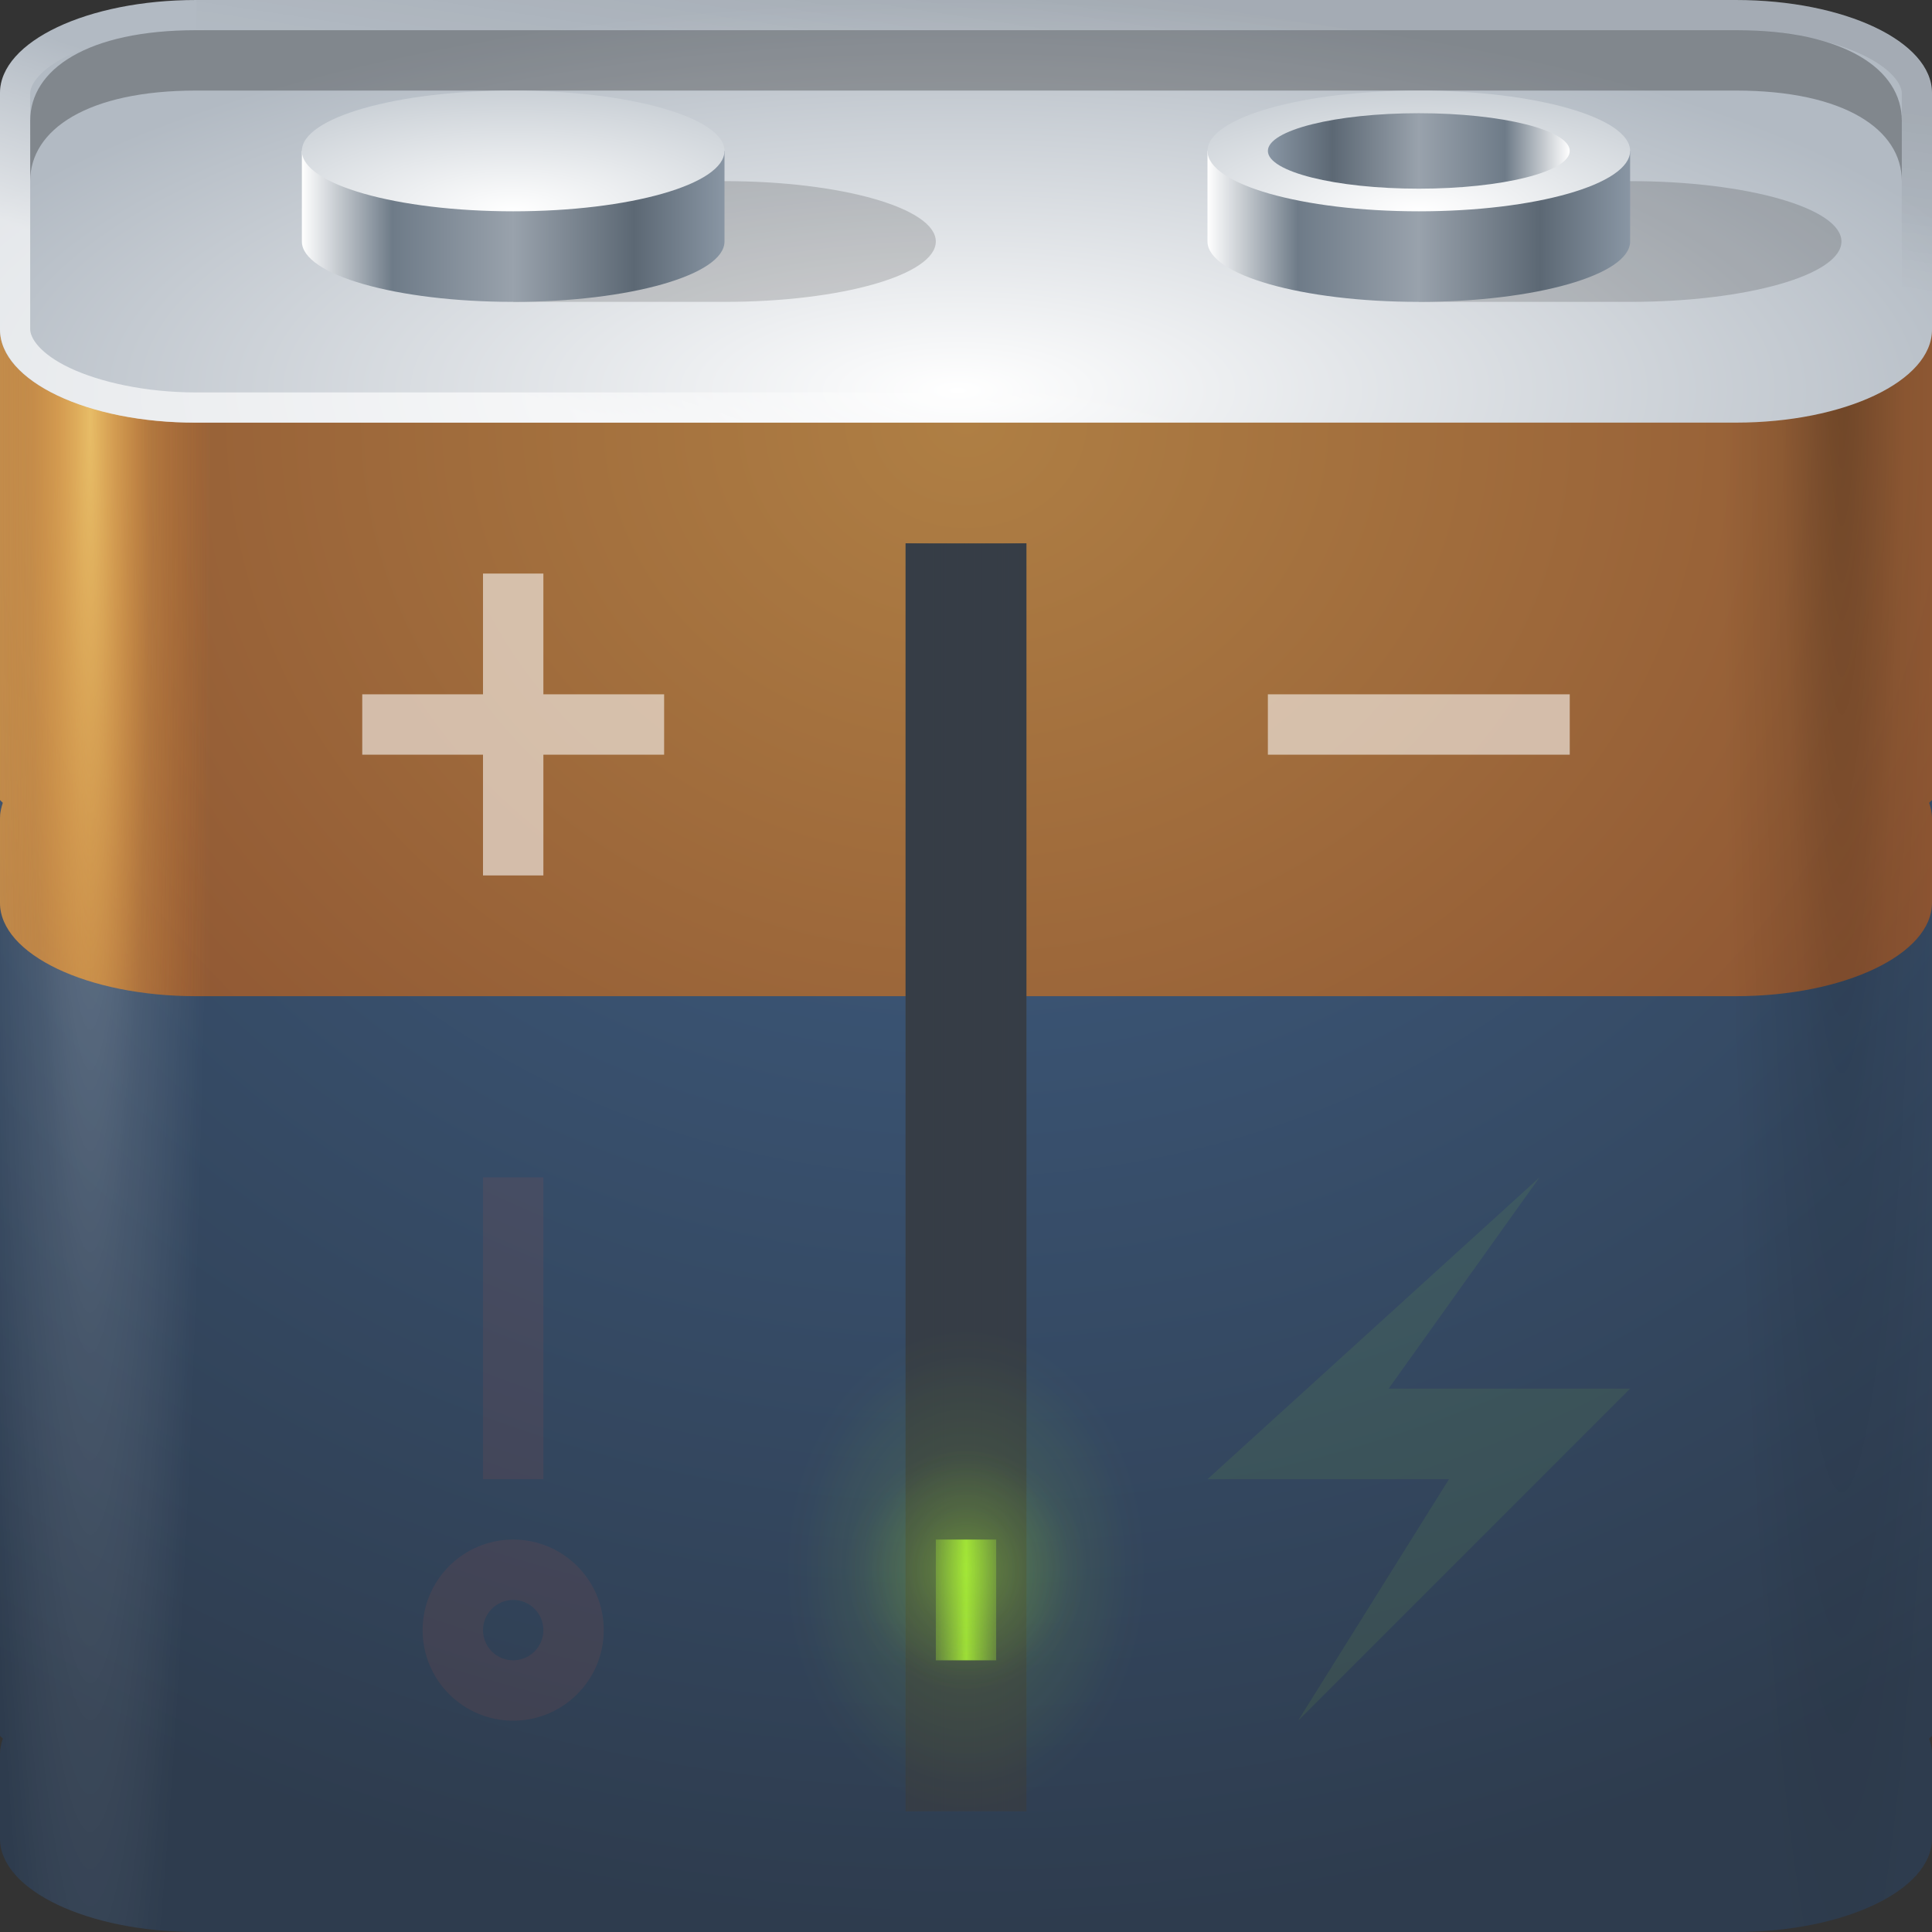 <?xml version="1.0" encoding="UTF-8" standalone="no"?>
<!-- Created with Inkscape (http://www.inkscape.org/) -->

<svg
   xmlns:dc="http://purl.org/dc/elements/1.1/"
   xmlns:cc="http://creativecommons.org/ns#"
   xmlns:rdf="http://www.w3.org/1999/02/22-rdf-syntax-ns#"
   xmlns:svg="http://www.w3.org/2000/svg"
   xmlns="http://www.w3.org/2000/svg"
   xmlns:xlink="http://www.w3.org/1999/xlink"
   xmlns:sodipodi="http://sodipodi.sourceforge.net/DTD/sodipodi-0.dtd"
   xmlns:inkscape="http://www.inkscape.org/namespaces/inkscape"
   sodipodi:docname="battery-020.svg"
   inkscape:version="0.48.4 r9939"
   version="1.1"
   id="svg13094"
   height="64"
   width="64">
  <rect width="100%" height="100%" fill="#333333" stroke="none"/>
  <sodipodi:namedview
     id="base"
     pagecolor="#cbcdd6"
     bordercolor="#666666"
     borderopacity="1.0"
     inkscape:pageopacity="1"
     inkscape:pageshadow="2"
     inkscape:zoom="5.6568545"
     inkscape:cx="51.926666"
     inkscape:cy="18.851134"
     inkscape:document-units="px"
     inkscape:current-layer="svg13094"
     showgrid="true"
     inkscape:snap-bbox="true"
     inkscape:bbox-paths="true"
     inkscape:bbox-nodes="true"
     inkscape:snap-bbox-edge-midpoints="true"
     inkscape:snap-bbox-midpoints="true"
     inkscape:object-paths="true"
     inkscape:snap-intersection-paths="true"
     inkscape:object-nodes="true"
     inkscape:snap-smooth-nodes="true"
     inkscape:snap-midpoints="true"
     inkscape:snap-object-midpoints="true"
     inkscape:snap-center="true"
     showguides="true"
     inkscape:guide-bbox="true"
     inkscape:window-width="1920"
     inkscape:window-height="1017"
     inkscape:window-x="-5"
     inkscape:window-y="26"
     inkscape:window-maximized="1"
     inkscape:snap-global="true"
     fit-margin-top="0"
     fit-margin-left="0"
     fit-margin-right="0"
     fit-margin-bottom="0"
     showborder="true"
     inkscape:showpageshadow="false"
     inkscape:snap-page="true">
    <inkscape:grid
       originy="18px"
       originx="1.6362304e-08px"
       snapvisiblegridlinesonly="true"
       enabled="true"
       visible="true"
       empspacing="5"
       id="grid3075"
       type="xygrid" />
  </sodipodi:namedview>
  <defs
     id="defs13096">
    <linearGradient
       inkscape:collect="always"
       id="linearGradient27111">
      <stop
         style="stop-color:#b3ff34;stop-opacity:0.302"
         offset="0"
         id="stop27113" />
      <stop
         id="stop27191"
         offset="0.5"
         style="stop-color:#b3ff34;stop-opacity:0.796;" />
      <stop
         style="stop-color:#b3ff34;stop-opacity:0.302"
         offset="1"
         id="stop27115" />
    </linearGradient>
    <inkscape:path-effect
       effect="spiro"
       id="path-effect16672"
       is_visible="true" />
    <inkscape:path-effect
       is_visible="true"
       id="path-effect7023"
       effect="spiro" />
    <inkscape:path-effect
       effect="spiro"
       id="path-effect5773"
       is_visible="true" />
    <inkscape:path-effect
       effect="spiro"
       id="path-effect5769"
       is_visible="true" />
    <inkscape:path-effect
       is_visible="true"
       id="path-effect5765"
       effect="spiro" />
    <inkscape:path-effect
       effect="spiro"
       id="path-effect5763"
       is_visible="true" />
    <linearGradient
       id="linearGradient4251">
      <stop
         id="stop4253"
         offset="0"
         style="stop-color:#b3ff34;stop-opacity:0.36;" />
      <stop
         style="stop-color:#b3ff34;stop-opacity:0.122;"
         offset="0.5"
         id="stop4259" />
      <stop
         id="stop4261"
         offset="0.75"
         style="stop-color:#b3ff34;stop-opacity:0.059;" />
      <stop
         style="stop-color:#b3ff34;stop-opacity:0.026;"
         offset="0.875"
         id="stop4263" />
      <stop
         id="stop4255"
         offset="1"
         style="stop-color:#b3ff34;stop-opacity:0;" />
    </linearGradient>
    <linearGradient
       id="linearGradient3918"
       inkscape:collect="always">
      <stop
         id="stop3920"
         offset="0"
         style="stop-color:#363d46;stop-opacity:1;" />
      <stop
         style="stop-color:#363d46;stop-opacity:0.139"
         offset="0.2"
         id="stop3928" />
      <stop
         style="stop-color:#363d46;stop-opacity:0"
         offset="0.506"
         id="stop3926" />
      <stop
         id="stop3930"
         offset="0.8"
         style="stop-color:#363d46;stop-opacity:0.141" />
      <stop
         id="stop3922"
         offset="1"
         style="stop-color:#363d46;stop-opacity:1" />
    </linearGradient>
    <inkscape:path-effect
       is_visible="true"
       id="path-effect3954"
       effect="spiro" />
    <linearGradient
       inkscape:collect="always"
       id="linearGradient3923">
      <stop
         style="stop-color:#e1e5e8;stop-opacity:1"
         offset="0"
         id="stop3925" />
      <stop
         style="stop-color:#c4cad2;stop-opacity:1"
         offset="1"
         id="stop3927" />
    </linearGradient>
    <linearGradient
       id="linearGradient3907"
       inkscape:collect="always">
      <stop
         id="stop3909"
         offset="0"
         style="stop-color:#d8dde1;stop-opacity:1" />
      <stop
         id="stop3911"
         offset="1"
         style="stop-color:#aeb7c1;stop-opacity:1" />
    </linearGradient>
    <linearGradient
       id="linearGradient3872"
       inkscape:collect="always">
      <stop
         id="stop3874"
         offset="0"
         style="stop-color:#dce0e4;stop-opacity:1" />
      <stop
         style="stop-color:#6e7b88;stop-opacity:1"
         offset="0.214"
         id="stop3880" />
      <stop
         id="stop3882"
         offset="0.5"
         style="stop-color:#7f8a96;stop-opacity:1" />
      <stop
         style="stop-color:#5c6874;stop-opacity:1"
         offset="0.786"
         id="stop3884" />
      <stop
         id="stop3876"
         offset="1"
         style="stop-color:#8996a4;stop-opacity:1" />
    </linearGradient>
    <linearGradient
       id="linearGradient3853">
      <stop
         id="stop3855"
         offset="0"
         style="stop-color:#ffd875;stop-opacity:0.397" />
      <stop
         id="stop3857"
         offset="1"
         style="stop-color:#ffd875;stop-opacity:0;" />
    </linearGradient>
    <linearGradient
       id="linearGradient3839">
      <stop
         style="stop-color:#ffd875;stop-opacity:0.629;"
         offset="0"
         id="stop3841" />
      <stop
         id="stop3843"
         offset="0.5"
         style="stop-color:#ffa944;stop-opacity:0.099;" />
      <stop
         style="stop-color:#ec5e00;stop-opacity:0;"
         offset="1"
         id="stop3845" />
    </linearGradient>
    <linearGradient
       id="linearGradient3811">
      <stop
         style="stop-color:#9e7d55;stop-opacity:1;"
         offset="0"
         id="stop3813" />
      <stop
         style="stop-color:#664a40;stop-opacity:1;"
         offset="1"
         id="stop3815" />
    </linearGradient>
    <linearGradient
       id="linearGradient4045">
      <stop
         style="stop-color:#000000;stop-opacity:0.196;"
         offset="0"
         id="stop4047" />
      <stop
         id="stop4049"
         offset="0.5"
         style="stop-color:#000000;stop-opacity:0.076;" />
      <stop
         style="stop-color:#000000;stop-opacity:0;"
         offset="1"
         id="stop4051" />
    </linearGradient>
    <linearGradient
       id="linearGradient4033"
       inkscape:collect="always">
      <stop
         id="stop4035"
         offset="0"
         style="stop-color:#ffffff;stop-opacity:0.313" />
      <stop
         id="stop4037"
         offset="1"
         style="stop-color:#ffffff;stop-opacity:0;" />
    </linearGradient>
    <linearGradient
       id="linearGradient4025"
       inkscape:collect="always">
      <stop
         id="stop4027"
         offset="0"
         style="stop-color:#000000;stop-opacity:0.077" />
      <stop
         id="stop4029"
         offset="1"
         style="stop-color:#000000;stop-opacity:0;" />
    </linearGradient>
    <linearGradient
       id="linearGradient3994">
      <stop
         id="stop3997"
         offset="0"
         style="stop-color:#ffffff;stop-opacity:0.281;" />
      <stop
         style="stop-color:#ffffff;stop-opacity:0.099;"
         offset="0.5"
         id="stop4003" />
      <stop
         id="stop3999"
         offset="1"
         style="stop-color:#ffffff;stop-opacity:0;" />
    </linearGradient>
    <linearGradient
       id="linearGradient3961">
      <stop
         id="stop3963"
         offset="0"
         style="stop-color:#576372;stop-opacity:1;" />
      <stop
         id="stop3965"
         offset="1"
         style="stop-color:#363d46;stop-opacity:1;" />
    </linearGradient>
    <radialGradient
       gradientUnits="userSpaceOnUse"
       gradientTransform="matrix(4.0400607e-6,10.333,0.667,-2.6064933e-7,40.253,-32.333)"
       r="6"
       fy="31.121"
       fx="4"
       cy="31.121"
       cx="4"
       id="radialGradient4001"
       xlink:href="#linearGradient4045"
       inkscape:collect="always" />
    <linearGradient
       gradientUnits="userSpaceOnUse"
       y2="8.21"
       x2="53.558"
       y1="2.177"
       x1="54.47"
       id="linearGradient4031"
       xlink:href="#linearGradient4025"
       inkscape:collect="always" />
    <linearGradient
       gradientUnits="userSpaceOnUse"
       y2="0.537"
       x2="7.513"
       y1="4.78"
       x1="6.806"
       id="linearGradient4039"
       xlink:href="#linearGradient4033"
       inkscape:collect="always" />
    <radialGradient
       r="32"
       fy="6.617"
       fx="34.786"
       cy="6.617"
       cx="34.786"
       gradientTransform="matrix(0,1.562,-1.781,0,43.786,-40.353)"
       gradientUnits="userSpaceOnUse"
       id="radialGradient3823"
       xlink:href="#linearGradient3961"
       inkscape:collect="always" />
    <radialGradient
       r="6"
       fy="31.121"
       fx="4.484"
       cy="31.121"
       cx="4.484"
       gradientTransform="matrix(-4.0400607e-6,10.333,-0.667,-2.6064933e-7,23.747,-32.333)"
       gradientUnits="userSpaceOnUse"
       id="radialGradient3835"
       xlink:href="#linearGradient3839"
       inkscape:collect="always" />
    <radialGradient
       r="6"
       fy="31.121"
       fx="4.484"
       cy="31.121"
       cx="4.484"
       gradientTransform="matrix(-4.0400607e-6,10.333,-0.667,-2.6064933e-7,23.747,-32.333)"
       gradientUnits="userSpaceOnUse"
       id="radialGradient3837"
       xlink:href="#linearGradient3994"
       inkscape:collect="always" />
    <radialGradient
       r="32"
       fy="6.617"
       fx="34.786"
       cy="6.617"
       cx="34.786"
       gradientTransform="matrix(0,1.562,-1.781,0,43.786,-40.353)"
       gradientUnits="userSpaceOnUse"
       id="radialGradient3851"
       xlink:href="#linearGradient3811"
       inkscape:collect="always" />
    <linearGradient
       gradientUnits="userSpaceOnUse"
       y2="25"
       x2="7"
       y1="25"
       x1="1.6362304e-08"
       id="linearGradient3859"
       xlink:href="#linearGradient3853"
       inkscape:collect="always" />
    <linearGradient
       gradientTransform="translate(30,1)"
       gradientUnits="userSpaceOnUse"
       y2="6.5"
       x2="24"
       y1="6.5"
       x1="10"
       id="linearGradient3878"
       xlink:href="#linearGradient3872"
       inkscape:collect="always" />
    <radialGradient
       gradientUnits="userSpaceOnUse"
       gradientTransform="matrix(1.133,4.6666606e-8,-1.6628266e-8,0.404,-4.23,-0.837)"
       r="32"
       fy="34.087"
       fx="31.735"
       cy="34.087"
       cx="31.735"
       id="radialGradient3913"
       xlink:href="#linearGradient3907"
       inkscape:collect="always" />
    <linearGradient
       y2="6.5"
       x2="24"
       y1="6.5"
       x1="10"
       gradientTransform="translate(0,1)"
       gradientUnits="userSpaceOnUse"
       id="linearGradient3931"
       xlink:href="#linearGradient3872"
       inkscape:collect="always" />
    <radialGradient
       r="7"
       fy="12"
       fx="17"
       cy="12"
       cx="17"
       gradientTransform="matrix(1.571,0,0,0.571,20.286,0.143)"
       gradientUnits="userSpaceOnUse"
       id="radialGradient3939"
       xlink:href="#linearGradient3923"
       inkscape:collect="always" />
    <linearGradient
       gradientTransform="matrix(1.25,0,0,1.25,-11.75,3.3637711e-8)"
       gradientUnits="userSpaceOnUse"
       y2="4"
       x2="43"
       y1="4"
       x1="51"
       id="linearGradient3941"
       xlink:href="#linearGradient3872"
       inkscape:collect="always" />
    <radialGradient
       r="7"
       fy="12"
       fx="17"
       cy="12"
       cx="17"
       gradientTransform="matrix(1.571,0,0,0.571,-9.714,0.143)"
       gradientUnits="userSpaceOnUse"
       id="radialGradient3945"
       xlink:href="#linearGradient3923"
       inkscape:collect="always" />
    <linearGradient
       y2="42"
       x2="37"
       y1="42"
       x1="27"
       gradientUnits="userSpaceOnUse"
       id="linearGradient3934"
       xlink:href="#linearGradient3918"
       inkscape:collect="always"
       gradientTransform="matrix(0.4,0,0,1.05,19.2,-1.95)" />
    <radialGradient
       r="4"
       fy="19.167"
       fx="32"
       cy="19.167"
       cx="32"
       gradientTransform="matrix(1.5,0,0,0.5,-16,10.417)"
       gradientUnits="userSpaceOnUse"
       id="radialGradient4178-6"
       xlink:href="#linearGradient3967-5"
       inkscape:collect="always" />
    <linearGradient
       id="linearGradient3967-5"
       inkscape:collect="always">
      <stop
         id="stop3969-1"
         offset="0"
         style="stop-color:#b3ff34;stop-opacity:0.896" />
      <stop
         id="stop3971-4"
         offset="1"
         style="stop-color:#b3ff34;stop-opacity:0;" />
    </linearGradient>
    <radialGradient
       r="8"
       fy="20"
       fx="32"
       cy="20"
       cx="32"
       gradientTransform="matrix(1,0,0,0.5,0,10)"
       gradientUnits="userSpaceOnUse"
       id="radialGradient4277-8"
       xlink:href="#linearGradient4251-9"
       inkscape:collect="always" />
    <linearGradient
       id="linearGradient4251-9">
      <stop
         id="stop4253-2"
         offset="0"
         style="stop-color:#b3ff34;stop-opacity:0.244;" />
      <stop
         style="stop-color:#b3ff34;stop-opacity:0.088;"
         offset="0.5"
         id="stop4259-9" />
      <stop
         id="stop4261-9"
         offset="0.75"
         style="stop-color:#b3ff34;stop-opacity:0.044;" />
      <stop
         style="stop-color:#b3ff34;stop-opacity:0.016;"
         offset="0.875"
         id="stop4263-9" />
      <stop
         id="stop4255-8"
         offset="1"
         style="stop-color:#b3ff34;stop-opacity:0;" />
    </linearGradient>
    <radialGradient
       r="8"
       fy="20"
       fx="32"
       cy="20"
       cx="32"
       gradientTransform="matrix(1,0,0,0.5,0,10)"
       gradientUnits="userSpaceOnUse"
       id="radialGradient4279-7"
       xlink:href="#linearGradient4251-9"
       inkscape:collect="always" />
    <linearGradient
       id="linearGradient4461">
      <stop
         id="stop4463"
         offset="0"
         style="stop-color:#b3ff34;stop-opacity:0.36;" />
      <stop
         style="stop-color:#b3ff34;stop-opacity:0.122;"
         offset="0.5"
         id="stop4465" />
      <stop
         id="stop4467"
         offset="0.75"
         style="stop-color:#b3ff34;stop-opacity:0.059;" />
      <stop
         style="stop-color:#b3ff34;stop-opacity:0.026;"
         offset="0.875"
         id="stop4469" />
      <stop
         id="stop4471"
         offset="1"
         style="stop-color:#b3ff34;stop-opacity:0;" />
    </linearGradient>
    <radialGradient
       r="8"
       fy="20"
       fx="32"
       cy="20"
       cx="32"
       gradientTransform="matrix(1,0,0,0.5,0,10)"
       gradientUnits="userSpaceOnUse"
       id="radialGradient4473"
       xlink:href="#linearGradient4251-9"
       inkscape:collect="always" />
    <linearGradient
       id="linearGradient4475">
      <stop
         id="stop4477"
         offset="0"
         style="stop-color:#b3ff34;stop-opacity:0.36;" />
      <stop
         style="stop-color:#b3ff34;stop-opacity:0.122;"
         offset="0.5"
         id="stop4479" />
      <stop
         id="stop4481"
         offset="0.75"
         style="stop-color:#b3ff34;stop-opacity:0.059;" />
      <stop
         style="stop-color:#b3ff34;stop-opacity:0.026;"
         offset="0.875"
         id="stop4483" />
      <stop
         id="stop4485"
         offset="1"
         style="stop-color:#b3ff34;stop-opacity:0;" />
    </linearGradient>
    <radialGradient
       r="8"
       fy="20"
       fx="32"
       cy="20"
       cx="32"
       gradientTransform="matrix(1,0,0,0.5,0,10)"
       gradientUnits="userSpaceOnUse"
       id="radialGradient4487"
       xlink:href="#linearGradient4251-9"
       inkscape:collect="always" />
    <linearGradient
       id="linearGradient4489">
      <stop
         id="stop4491"
         offset="0"
         style="stop-color:#b3ff34;stop-opacity:0.36;" />
      <stop
         style="stop-color:#b3ff34;stop-opacity:0.122;"
         offset="0.5"
         id="stop4493" />
      <stop
         id="stop4495"
         offset="0.75"
         style="stop-color:#b3ff34;stop-opacity:0.059;" />
      <stop
         style="stop-color:#b3ff34;stop-opacity:0.026;"
         offset="0.875"
         id="stop4497" />
      <stop
         id="stop4499"
         offset="1"
         style="stop-color:#b3ff34;stop-opacity:0;" />
    </linearGradient>
    <radialGradient
       r="8"
       fy="20"
       fx="32"
       cy="20"
       cx="32"
       gradientTransform="matrix(1,0,0,0.5,0,10)"
       gradientUnits="userSpaceOnUse"
       id="radialGradient4501"
       xlink:href="#linearGradient4251-9"
       inkscape:collect="always" />
    <linearGradient
       id="linearGradient4503">
      <stop
         id="stop4505"
         offset="0"
         style="stop-color:#b3ff34;stop-opacity:0.36;" />
      <stop
         style="stop-color:#b3ff34;stop-opacity:0.122;"
         offset="0.5"
         id="stop4507" />
      <stop
         id="stop4509"
         offset="0.75"
         style="stop-color:#b3ff34;stop-opacity:0.059;" />
      <stop
         style="stop-color:#b3ff34;stop-opacity:0.026;"
         offset="0.875"
         id="stop4511" />
      <stop
         id="stop4513"
         offset="1"
         style="stop-color:#b3ff34;stop-opacity:0;" />
    </linearGradient>
    <radialGradient
       r="8"
       fy="20"
       fx="32"
       cy="20"
       cx="32"
       gradientTransform="matrix(1,0,0,0.5,0,10)"
       gradientUnits="userSpaceOnUse"
       id="radialGradient4515"
       xlink:href="#linearGradient4251-9"
       inkscape:collect="always" />
    <linearGradient
       id="linearGradient4517">
      <stop
         id="stop4519"
         offset="0"
         style="stop-color:#b3ff34;stop-opacity:0.36;" />
      <stop
         style="stop-color:#b3ff34;stop-opacity:0.122;"
         offset="0.5"
         id="stop4521" />
      <stop
         id="stop4523"
         offset="0.75"
         style="stop-color:#b3ff34;stop-opacity:0.059;" />
      <stop
         style="stop-color:#b3ff34;stop-opacity:0.026;"
         offset="0.875"
         id="stop4525" />
      <stop
         id="stop4527"
         offset="1"
         style="stop-color:#b3ff34;stop-opacity:0;" />
    </linearGradient>
    <radialGradient
       r="8"
       fy="20"
       fx="32"
       cy="20"
       cx="32"
       gradientTransform="matrix(1,0,0,0.5,0,10)"
       gradientUnits="userSpaceOnUse"
       id="radialGradient4529"
       xlink:href="#linearGradient4251-9"
       inkscape:collect="always" />
    <linearGradient
       id="linearGradient4531">
      <stop
         id="stop4533"
         offset="0"
         style="stop-color:#b3ff34;stop-opacity:0.36;" />
      <stop
         style="stop-color:#b3ff34;stop-opacity:0.122;"
         offset="0.5"
         id="stop4535" />
      <stop
         id="stop4537"
         offset="0.75"
         style="stop-color:#b3ff34;stop-opacity:0.059;" />
      <stop
         style="stop-color:#b3ff34;stop-opacity:0.026;"
         offset="0.875"
         id="stop4539" />
      <stop
         id="stop4541"
         offset="1"
         style="stop-color:#b3ff34;stop-opacity:0;" />
    </linearGradient>
    <radialGradient
       r="8"
       fy="20"
       fx="32"
       cy="20"
       cx="32"
       gradientTransform="matrix(1,0,0,0.5,0,10)"
       gradientUnits="userSpaceOnUse"
       id="radialGradient4543"
       xlink:href="#linearGradient4251-9"
       inkscape:collect="always" />
    <linearGradient
       id="linearGradient4545">
      <stop
         id="stop4547"
         offset="0"
         style="stop-color:#b3ff34;stop-opacity:0.36;" />
      <stop
         style="stop-color:#b3ff34;stop-opacity:0.122;"
         offset="0.5"
         id="stop4549" />
      <stop
         id="stop4551"
         offset="0.75"
         style="stop-color:#b3ff34;stop-opacity:0.059;" />
      <stop
         style="stop-color:#b3ff34;stop-opacity:0.026;"
         offset="0.875"
         id="stop4553" />
      <stop
         id="stop4555"
         offset="1"
         style="stop-color:#b3ff34;stop-opacity:0;" />
    </linearGradient>
    <radialGradient
       r="8"
       fy="20"
       fx="32"
       cy="20"
       cx="32"
       gradientTransform="matrix(1,0,0,0.5,0,10)"
       gradientUnits="userSpaceOnUse"
       id="radialGradient4557"
       xlink:href="#linearGradient4251-9"
       inkscape:collect="always" />
    <linearGradient
       id="linearGradient4559">
      <stop
         id="stop4561"
         offset="0"
         style="stop-color:#b3ff34;stop-opacity:0.36;" />
      <stop
         style="stop-color:#b3ff34;stop-opacity:0.122;"
         offset="0.5"
         id="stop4563" />
      <stop
         id="stop4565"
         offset="0.75"
         style="stop-color:#b3ff34;stop-opacity:0.059;" />
      <stop
         style="stop-color:#b3ff34;stop-opacity:0.026;"
         offset="0.875"
         id="stop4567" />
      <stop
         id="stop4569"
         offset="1"
         style="stop-color:#b3ff34;stop-opacity:0;" />
    </linearGradient>
    <radialGradient
       r="8"
       fy="20"
       fx="32"
       cy="20"
       cx="32"
       gradientTransform="matrix(1,0,0,0.5,0,10)"
       gradientUnits="userSpaceOnUse"
       id="radialGradient4571"
       xlink:href="#linearGradient4251-9"
       inkscape:collect="always" />
    <linearGradient
       id="linearGradient4573">
      <stop
         id="stop4575"
         offset="0"
         style="stop-color:#b3ff34;stop-opacity:0.36;" />
      <stop
         style="stop-color:#b3ff34;stop-opacity:0.122;"
         offset="0.5"
         id="stop4577" />
      <stop
         id="stop4579"
         offset="0.75"
         style="stop-color:#b3ff34;stop-opacity:0.059;" />
      <stop
         style="stop-color:#b3ff34;stop-opacity:0.026;"
         offset="0.875"
         id="stop4581" />
      <stop
         id="stop4583"
         offset="1"
         style="stop-color:#b3ff34;stop-opacity:0;" />
    </linearGradient>
    <radialGradient
       r="8"
       fy="20"
       fx="32"
       cy="20"
       cx="32"
       gradientTransform="matrix(1,0,0,0.5,0,10)"
       gradientUnits="userSpaceOnUse"
       id="radialGradient4585"
       xlink:href="#linearGradient4251-9"
       inkscape:collect="always" />
    <linearGradient
       id="linearGradient4587">
      <stop
         id="stop4589"
         offset="0"
         style="stop-color:#b3ff34;stop-opacity:0.36;" />
      <stop
         style="stop-color:#b3ff34;stop-opacity:0.122;"
         offset="0.5"
         id="stop4591" />
      <stop
         id="stop4593"
         offset="0.75"
         style="stop-color:#b3ff34;stop-opacity:0.059;" />
      <stop
         style="stop-color:#b3ff34;stop-opacity:0.026;"
         offset="0.875"
         id="stop4595" />
      <stop
         id="stop4597"
         offset="1"
         style="stop-color:#b3ff34;stop-opacity:0;" />
    </linearGradient>
    <radialGradient
       r="8"
       fy="20"
       fx="32"
       cy="20"
       cx="32"
       gradientTransform="matrix(1,0,0,0.5,0,10)"
       gradientUnits="userSpaceOnUse"
       id="radialGradient4599"
       xlink:href="#linearGradient4251-9"
       inkscape:collect="always" />
    <linearGradient
       id="linearGradient4601">
      <stop
         id="stop4603"
         offset="0"
         style="stop-color:#b3ff34;stop-opacity:0.36;" />
      <stop
         style="stop-color:#b3ff34;stop-opacity:0.122;"
         offset="0.5"
         id="stop4605" />
      <stop
         id="stop4607"
         offset="0.75"
         style="stop-color:#b3ff34;stop-opacity:0.059;" />
      <stop
         style="stop-color:#b3ff34;stop-opacity:0.026;"
         offset="0.875"
         id="stop4609" />
      <stop
         id="stop4611"
         offset="1"
         style="stop-color:#b3ff34;stop-opacity:0;" />
    </linearGradient>
    <radialGradient
       r="8"
       fy="20"
       fx="32"
       cy="20"
       cx="32"
       gradientTransform="matrix(1,0,0,0.5,0,10)"
       gradientUnits="userSpaceOnUse"
       id="radialGradient4613"
       xlink:href="#linearGradient4251-9"
       inkscape:collect="always" />
    <linearGradient
       id="linearGradient4615">
      <stop
         id="stop4617"
         offset="0"
         style="stop-color:#b3ff34;stop-opacity:0.36;" />
      <stop
         style="stop-color:#b3ff34;stop-opacity:0.122;"
         offset="0.5"
         id="stop4619" />
      <stop
         id="stop4621"
         offset="0.75"
         style="stop-color:#b3ff34;stop-opacity:0.059;" />
      <stop
         style="stop-color:#b3ff34;stop-opacity:0.026;"
         offset="0.875"
         id="stop4623" />
      <stop
         id="stop4625"
         offset="1"
         style="stop-color:#b3ff34;stop-opacity:0;" />
    </linearGradient>
    <radialGradient
       r="8"
       fy="20"
       fx="32"
       cy="20"
       cx="32"
       gradientTransform="matrix(1,0,0,0.5,0,10)"
       gradientUnits="userSpaceOnUse"
       id="radialGradient4627"
       xlink:href="#linearGradient4251-9"
       inkscape:collect="always" />
    <linearGradient
       id="linearGradient4629">
      <stop
         id="stop4631"
         offset="0"
         style="stop-color:#b3ff34;stop-opacity:0.36;" />
      <stop
         style="stop-color:#b3ff34;stop-opacity:0.122;"
         offset="0.5"
         id="stop4633" />
      <stop
         id="stop4635"
         offset="0.75"
         style="stop-color:#b3ff34;stop-opacity:0.059;" />
      <stop
         style="stop-color:#b3ff34;stop-opacity:0.026;"
         offset="0.875"
         id="stop4637" />
      <stop
         id="stop4639"
         offset="1"
         style="stop-color:#b3ff34;stop-opacity:0;" />
    </linearGradient>
    <radialGradient
       r="8"
       fy="20"
       fx="32"
       cy="20"
       cx="32"
       gradientTransform="matrix(1,0,0,0.5,0,10)"
       gradientUnits="userSpaceOnUse"
       id="radialGradient4641"
       xlink:href="#linearGradient4251-9"
       inkscape:collect="always" />
    <linearGradient
       id="linearGradient4643">
      <stop
         id="stop4645"
         offset="0"
         style="stop-color:#b3ff34;stop-opacity:0.36;" />
      <stop
         style="stop-color:#b3ff34;stop-opacity:0.122;"
         offset="0.5"
         id="stop4647" />
      <stop
         id="stop4649"
         offset="0.75"
         style="stop-color:#b3ff34;stop-opacity:0.059;" />
      <stop
         style="stop-color:#b3ff34;stop-opacity:0.026;"
         offset="0.875"
         id="stop4651" />
      <stop
         id="stop4653"
         offset="1"
         style="stop-color:#b3ff34;stop-opacity:0;" />
    </linearGradient>
    <radialGradient
       r="8"
       fy="20"
       fx="32"
       cy="20"
       cx="32"
       gradientTransform="matrix(1,0,0,0.5,0,10)"
       gradientUnits="userSpaceOnUse"
       id="radialGradient4655"
       xlink:href="#linearGradient4251-9"
       inkscape:collect="always" />
    <linearGradient
       id="linearGradient4657">
      <stop
         id="stop4659"
         offset="0"
         style="stop-color:#b3ff34;stop-opacity:0.36;" />
      <stop
         style="stop-color:#b3ff34;stop-opacity:0.122;"
         offset="0.5"
         id="stop4661" />
      <stop
         id="stop4663"
         offset="0.75"
         style="stop-color:#b3ff34;stop-opacity:0.059;" />
      <stop
         style="stop-color:#b3ff34;stop-opacity:0.026;"
         offset="0.875"
         id="stop4665" />
      <stop
         id="stop4667"
         offset="1"
         style="stop-color:#b3ff34;stop-opacity:0;" />
    </linearGradient>
    <radialGradient
       r="8"
       fy="20"
       fx="32"
       cy="20"
       cx="32"
       gradientTransform="matrix(1,0,0,0.5,0,10)"
       gradientUnits="userSpaceOnUse"
       id="radialGradient4669"
       xlink:href="#linearGradient4251-9"
       inkscape:collect="always" />
    <linearGradient
       id="linearGradient4671">
      <stop
         id="stop4673"
         offset="0"
         style="stop-color:#b3ff34;stop-opacity:0.36;" />
      <stop
         style="stop-color:#b3ff34;stop-opacity:0.122;"
         offset="0.5"
         id="stop4675" />
      <stop
         id="stop4677"
         offset="0.75"
         style="stop-color:#b3ff34;stop-opacity:0.059;" />
      <stop
         style="stop-color:#b3ff34;stop-opacity:0.026;"
         offset="0.875"
         id="stop4679" />
      <stop
         id="stop4681"
         offset="1"
         style="stop-color:#b3ff34;stop-opacity:0;" />
    </linearGradient>
    <radialGradient
       r="8"
       fy="20"
       fx="32"
       cy="20"
       cx="32"
       gradientTransform="matrix(1,0,0,0.5,0,10)"
       gradientUnits="userSpaceOnUse"
       id="radialGradient4683"
       xlink:href="#linearGradient4251-9"
       inkscape:collect="always" />
    <linearGradient
       id="linearGradient4685">
      <stop
         id="stop4687"
         offset="0"
         style="stop-color:#b3ff34;stop-opacity:0.36;" />
      <stop
         style="stop-color:#b3ff34;stop-opacity:0.122;"
         offset="0.5"
         id="stop4689" />
      <stop
         id="stop4691"
         offset="0.75"
         style="stop-color:#b3ff34;stop-opacity:0.059;" />
      <stop
         style="stop-color:#b3ff34;stop-opacity:0.026;"
         offset="0.875"
         id="stop4693" />
      <stop
         id="stop4695"
         offset="1"
         style="stop-color:#b3ff34;stop-opacity:0;" />
    </linearGradient>
    <radialGradient
       r="8"
       fy="20"
       fx="32"
       cy="20"
       cx="32"
       gradientTransform="matrix(1,0,0,0.5,0,10)"
       gradientUnits="userSpaceOnUse"
       id="radialGradient4697"
       xlink:href="#linearGradient4251-9"
       inkscape:collect="always" />
    <linearGradient
       id="linearGradient4699">
      <stop
         id="stop4701"
         offset="0"
         style="stop-color:#b3ff34;stop-opacity:0.36;" />
      <stop
         style="stop-color:#b3ff34;stop-opacity:0.122;"
         offset="0.5"
         id="stop4703" />
      <stop
         id="stop4705"
         offset="0.75"
         style="stop-color:#b3ff34;stop-opacity:0.059;" />
      <stop
         style="stop-color:#b3ff34;stop-opacity:0.026;"
         offset="0.875"
         id="stop4707" />
      <stop
         id="stop4709"
         offset="1"
         style="stop-color:#b3ff34;stop-opacity:0;" />
    </linearGradient>
    <radialGradient
       r="8"
       fy="20"
       fx="32"
       cy="20"
       cx="32"
       gradientTransform="matrix(1,0,0,0.5,0,10)"
       gradientUnits="userSpaceOnUse"
       id="radialGradient4711"
       xlink:href="#linearGradient4251-9"
       inkscape:collect="always" />
    <linearGradient
       id="linearGradient4713">
      <stop
         id="stop4715"
         offset="0"
         style="stop-color:#b3ff34;stop-opacity:0.36;" />
      <stop
         style="stop-color:#b3ff34;stop-opacity:0.122;"
         offset="0.5"
         id="stop4717" />
      <stop
         id="stop4719"
         offset="0.75"
         style="stop-color:#b3ff34;stop-opacity:0.059;" />
      <stop
         style="stop-color:#b3ff34;stop-opacity:0.026;"
         offset="0.875"
         id="stop4721" />
      <stop
         id="stop4723"
         offset="1"
         style="stop-color:#b3ff34;stop-opacity:0;" />
    </linearGradient>
    <radialGradient
       r="4"
       fy="19.167"
       fx="32"
       cy="19.167"
       cx="32"
       gradientTransform="matrix(1.5,0,0,0.5,-16,10.417)"
       gradientUnits="userSpaceOnUse"
       id="radialGradient4178-8"
       xlink:href="#linearGradient3967-3"
       inkscape:collect="always" />
    <linearGradient
       id="linearGradient3967-3"
       inkscape:collect="always">
      <stop
         id="stop3969-7"
         offset="0"
         style="stop-color:#b3ff34;stop-opacity:0.896" />
      <stop
         id="stop3971-48"
         offset="1"
         style="stop-color:#b3ff34;stop-opacity:0;" />
    </linearGradient>
    <radialGradient
       r="4"
       fy="19.167"
       fx="32"
       cy="19.167"
       cx="32"
       gradientTransform="matrix(1.5,0,0,0.5,-16,10.417)"
       gradientUnits="userSpaceOnUse"
       id="radialGradient5167"
       xlink:href="#linearGradient3967-3"
       inkscape:collect="always" />
    <radialGradient
       r="4"
       fy="19.167"
       fx="32"
       cy="19.167"
       cx="32"
       gradientTransform="matrix(1.5,0,0,0.5,-16,10.417)"
       gradientUnits="userSpaceOnUse"
       id="radialGradient5175"
       xlink:href="#linearGradient3967-3"
       inkscape:collect="always" />
    <radialGradient
       r="4"
       fy="19.167"
       fx="32"
       cy="19.167"
       cx="32"
       gradientTransform="matrix(1.5,0,0,0.5,-16,10.417)"
       gradientUnits="userSpaceOnUse"
       id="radialGradient5183"
       xlink:href="#linearGradient3967-3"
       inkscape:collect="always" />
    <radialGradient
       r="4"
       fy="19.167"
       fx="32"
       cy="19.167"
       cx="32"
       gradientTransform="matrix(1.5,0,0,0.5,-16,10.417)"
       gradientUnits="userSpaceOnUse"
       id="radialGradient5191"
       xlink:href="#linearGradient3967-3"
       inkscape:collect="always" />
    <radialGradient
       r="4"
       fy="19.167"
       fx="32"
       cy="19.167"
       cx="32"
       gradientTransform="matrix(1.5,0,0,0.5,-16,10.417)"
       gradientUnits="userSpaceOnUse"
       id="radialGradient5199"
       xlink:href="#linearGradient3967-3"
       inkscape:collect="always" />
    <radialGradient
       r="4"
       fy="19.167"
       fx="32"
       cy="19.167"
       cx="32"
       gradientTransform="matrix(1.5,0,0,0.5,-16,10.417)"
       gradientUnits="userSpaceOnUse"
       id="radialGradient5207"
       xlink:href="#linearGradient3967-3"
       inkscape:collect="always" />
    <radialGradient
       r="4"
       fy="19.167"
       fx="32"
       cy="19.167"
       cx="32"
       gradientTransform="matrix(1.5,0,0,0.5,-16,10.417)"
       gradientUnits="userSpaceOnUse"
       id="radialGradient5215"
       xlink:href="#linearGradient3967-3"
       inkscape:collect="always" />
    <radialGradient
       r="4"
       fy="19.167"
       fx="32"
       cy="19.167"
       cx="32"
       gradientTransform="matrix(1.5,0,0,0.5,-16,10.417)"
       gradientUnits="userSpaceOnUse"
       id="radialGradient5223"
       xlink:href="#linearGradient3967-3"
       inkscape:collect="always" />
    <radialGradient
       r="4"
       fy="19.167"
       fx="32"
       cy="19.167"
       cx="32"
       gradientTransform="matrix(1.5,0,0,0.5,-16,10.417)"
       gradientUnits="userSpaceOnUse"
       id="radialGradient5231"
       xlink:href="#linearGradient3967-3"
       inkscape:collect="always" />
    <radialGradient
       r="4"
       fy="19.167"
       fx="32"
       cy="19.167"
       cx="32"
       gradientTransform="matrix(1.5,0,0,0.5,-16,10.417)"
       gradientUnits="userSpaceOnUse"
       id="radialGradient5441-0"
       xlink:href="#linearGradient3967-3-0"
       inkscape:collect="always" />
    <linearGradient
       id="linearGradient3967-3-0"
       inkscape:collect="always">
      <stop
         id="stop3969-7-7"
         offset="0"
         style="stop-color:#b3ff34;stop-opacity:0.896" />
      <stop
         id="stop3971-48-2"
         offset="1"
         style="stop-color:#b3ff34;stop-opacity:0;" />
    </linearGradient>
    <radialGradient
       r="4"
       fy="19.167"
       fx="32"
       cy="19.167"
       cx="32"
       gradientTransform="matrix(1.5,0,0,0.5,-16,10.417)"
       gradientUnits="userSpaceOnUse"
       id="radialGradient5459"
       xlink:href="#linearGradient3967-3-0"
       inkscape:collect="always" />
    <radialGradient
       r="4"
       fy="19.167"
       fx="32"
       cy="19.167"
       cx="32"
       gradientTransform="matrix(1.5,0,0,0.5,-16,10.417)"
       gradientUnits="userSpaceOnUse"
       id="radialGradient5467"
       xlink:href="#linearGradient3967-3-0"
       inkscape:collect="always" />
    <radialGradient
       r="4"
       fy="19.167"
       fx="32"
       cy="19.167"
       cx="32"
       gradientTransform="matrix(1.5,0,0,0.5,-16,10.417)"
       gradientUnits="userSpaceOnUse"
       id="radialGradient5475"
       xlink:href="#linearGradient3967-3-0"
       inkscape:collect="always" />
    <radialGradient
       r="4"
       fy="19.167"
       fx="32"
       cy="19.167"
       cx="32"
       gradientTransform="matrix(1.5,0,0,0.5,-16,10.417)"
       gradientUnits="userSpaceOnUse"
       id="radialGradient5483"
       xlink:href="#linearGradient3967-3-0"
       inkscape:collect="always" />
    <radialGradient
       r="4"
       fy="19.167"
       fx="32"
       cy="19.167"
       cx="32"
       gradientTransform="matrix(1.5,0,0,0.5,-16,10.417)"
       gradientUnits="userSpaceOnUse"
       id="radialGradient5491"
       xlink:href="#linearGradient3967-3-0"
       inkscape:collect="always" />
    <radialGradient
       r="4"
       fy="19.167"
       fx="32"
       cy="19.167"
       cx="32"
       gradientTransform="matrix(1.5,0,0,0.5,-16,10.417)"
       gradientUnits="userSpaceOnUse"
       id="radialGradient5499"
       xlink:href="#linearGradient3967-3-0"
       inkscape:collect="always" />
    <radialGradient
       r="4"
       fy="19.167"
       fx="32"
       cy="19.167"
       cx="32"
       gradientTransform="matrix(1.5,0,0,0.5,-16,10.417)"
       gradientUnits="userSpaceOnUse"
       id="radialGradient5507"
       xlink:href="#linearGradient3967-3-0"
       inkscape:collect="always" />
    <radialGradient
       r="4"
       fy="19.167"
       fx="32"
       cy="19.167"
       cx="32"
       gradientTransform="matrix(1.5,0,0,0.5,-16,10.417)"
       gradientUnits="userSpaceOnUse"
       id="radialGradient5515"
       xlink:href="#linearGradient3967-3-0"
       inkscape:collect="always" />
    <radialGradient
       r="4"
       fy="19.167"
       fx="32"
       cy="19.167"
       cx="32"
       gradientTransform="matrix(1.5,0,0,0.5,-16,10.417)"
       gradientUnits="userSpaceOnUse"
       id="radialGradient5523"
       xlink:href="#linearGradient3967-3-0"
       inkscape:collect="always" />
    <inkscape:path-effect
       is_visible="true"
       id="path-effect3954-7"
       effect="spiro" />
    <inkscape:path-effect
       is_visible="true"
       id="path-effect3954-7-6"
       effect="spiro" />
    <inkscape:path-effect
       is_visible="true"
       id="path-effect3954-7-4"
       effect="spiro" />
    <inkscape:path-effect
       is_visible="true"
       id="path-effect7023-7"
       effect="spiro" />
    <radialGradient
       r="8"
       fy="20"
       fx="32"
       cy="20"
       cx="32"
       gradientTransform="matrix(1,0,0,0.5,0,10)"
       gradientUnits="userSpaceOnUse"
       id="radialGradient5059-8"
       xlink:href="#linearGradient4251-9-5"
       inkscape:collect="always" />
    <linearGradient
       id="linearGradient4251-9-5">
      <stop
         id="stop4253-2-6"
         offset="0"
         style="stop-color:#b3ff34;stop-opacity:0.36;" />
      <stop
         style="stop-color:#b3ff34;stop-opacity:0.122;"
         offset="0.5"
         id="stop4259-9-3" />
      <stop
         id="stop4261-9-6"
         offset="0.75"
         style="stop-color:#b3ff34;stop-opacity:0.059;" />
      <stop
         style="stop-color:#b3ff34;stop-opacity:0.026;"
         offset="0.875"
         id="stop4263-9-3" />
      <stop
         id="stop4255-8-1"
         offset="1"
         style="stop-color:#b3ff34;stop-opacity:0;" />
    </linearGradient>
    <radialGradient
       r="8"
       fy="20"
       fx="32"
       cy="20"
       cx="32"
       gradientTransform="matrix(1,0,0,0.5,0,10)"
       gradientUnits="userSpaceOnUse"
       id="radialGradient16805"
       xlink:href="#linearGradient4251-9"
       inkscape:collect="always" />
    <radialGradient
       r="8"
       fy="20"
       fx="32"
       cy="20"
       cx="32"
       gradientTransform="matrix(1,0,0,0.5,0,10)"
       gradientUnits="userSpaceOnUse"
       id="radialGradient16805-9"
       xlink:href="#linearGradient4251-9-2"
       inkscape:collect="always" />
    <linearGradient
       id="linearGradient4251-9-2">
      <stop
         id="stop4253-2-3"
         offset="0"
         style="stop-color:#b3ff34;stop-opacity:0.244;" />
      <stop
         style="stop-color:#b3ff34;stop-opacity:0.088;"
         offset="0.5"
         id="stop4259-9-2" />
      <stop
         id="stop4261-9-0"
         offset="0.75"
         style="stop-color:#b3ff34;stop-opacity:0.044;" />
      <stop
         style="stop-color:#b3ff34;stop-opacity:0.016;"
         offset="0.875"
         id="stop4263-9-7" />
      <stop
         id="stop4255-8-4"
         offset="1"
         style="stop-color:#b3ff34;stop-opacity:0;" />
    </linearGradient>
    <inkscape:path-effect
       effect="spiro"
       id="path-effect5769-7"
       is_visible="true" />
    <inkscape:path-effect
       effect="spiro"
       id="path-effect16672-5"
       is_visible="true" />
    <inkscape:path-effect
       is_visible="true"
       id="path-effect7023-5"
       effect="spiro" />
    <linearGradient
       id="linearGradient16876">
      <stop
         id="stop16878"
         offset="0"
         style="stop-color:#b3ff34;stop-opacity:0.244;" />
      <stop
         style="stop-color:#b3ff34;stop-opacity:0.088;"
         offset="0.5"
         id="stop16880" />
      <stop
         id="stop16882"
         offset="0.75"
         style="stop-color:#b3ff34;stop-opacity:0.044;" />
      <stop
         style="stop-color:#b3ff34;stop-opacity:0.016;"
         offset="0.875"
         id="stop16884" />
      <stop
         id="stop16886"
         offset="1"
         style="stop-color:#b3ff34;stop-opacity:0;" />
    </linearGradient>
    <linearGradient
       id="linearGradient4251-9-2-8">
      <stop
         id="stop4253-2-3-5"
         offset="0"
         style="stop-color:#b3ff34;stop-opacity:0.244;" />
      <stop
         style="stop-color:#b3ff34;stop-opacity:0.088;"
         offset="0.5"
         id="stop4259-9-2-0" />
      <stop
         id="stop4261-9-0-4"
         offset="0.75"
         style="stop-color:#b3ff34;stop-opacity:0.044;" />
      <stop
         style="stop-color:#b3ff34;stop-opacity:0.016;"
         offset="0.875"
         id="stop4263-9-7-6" />
      <stop
         id="stop4255-8-4-9"
         offset="1"
         style="stop-color:#b3ff34;stop-opacity:0;" />
    </linearGradient>
    <inkscape:path-effect
       effect="spiro"
       id="path-effect5769-7-4"
       is_visible="true" />
    <inkscape:path-effect
       effect="spiro"
       id="path-effect16672-5-2"
       is_visible="true" />
    <linearGradient
       id="linearGradient16678-1-4"
       inkscape:collect="always">
      <stop
         id="stop16680-6-9"
         offset="0"
         style="stop-color:#b3ff34;stop-opacity:1;" />
      <stop
         id="stop16682-2-4"
         offset="1"
         style="stop-color:#b3ff34;stop-opacity:0;" />
    </linearGradient>
    <inkscape:path-effect
       is_visible="true"
       id="path-effect7023-5-0"
       effect="spiro" />
    <radialGradient
       r="8"
       fy="20"
       fx="32"
       cy="20"
       cx="32"
       gradientTransform="matrix(1,0,0,0.5,0,10)"
       gradientUnits="userSpaceOnUse"
       id="radialGradient16803-3-5"
       xlink:href="#linearGradient4251-9-2-8"
       inkscape:collect="always" />
    <linearGradient
       id="linearGradient26892">
      <stop
         id="stop26894"
         offset="0"
         style="stop-color:#b3ff34;stop-opacity:0.244;" />
      <stop
         style="stop-color:#b3ff34;stop-opacity:0.088;"
         offset="0.5"
         id="stop26896" />
      <stop
         id="stop26898"
         offset="0.75"
         style="stop-color:#b3ff34;stop-opacity:0.044;" />
      <stop
         style="stop-color:#b3ff34;stop-opacity:0.016;"
         offset="0.875"
         id="stop26900" />
      <stop
         id="stop26902"
         offset="1"
         style="stop-color:#b3ff34;stop-opacity:0;" />
    </linearGradient>
    <radialGradient
       inkscape:collect="always"
       xlink:href="#linearGradient4251-9-2-8"
       id="radialGradient27015"
       gradientUnits="userSpaceOnUse"
       gradientTransform="matrix(1,0,0,0.5,0,10)"
       cx="32"
       cy="20"
       fx="32"
       fy="20"
       r="8" />
    <radialGradient
       inkscape:collect="always"
       xlink:href="#linearGradient16678-1-4"
       id="radialGradient27017"
       gradientUnits="userSpaceOnUse"
       gradientTransform="matrix(1,0,0,1.286,-4.875,34.036)"
       cx="47"
       cy="44.111"
       fx="47"
       fy="44.111"
       r="7" />
    <radialGradient
       inkscape:collect="always"
       xlink:href="#linearGradient4251-9-2-8"
       id="radialGradient27019"
       gradientUnits="userSpaceOnUse"
       gradientTransform="matrix(1,0,0,0.5,0,10)"
       cx="32"
       cy="20"
       fx="32"
       fy="20"
       r="8" />
    <radialGradient
       inkscape:collect="always"
       xlink:href="#linearGradient4251-9"
       id="radialGradient27203"
       gradientUnits="userSpaceOnUse"
       gradientTransform="matrix(1,0,0,0.5,0,10)"
       cx="32"
       cy="20"
       fx="32"
       fy="20"
       r="8" />
    <radialGradient
       inkscape:collect="always"
       xlink:href="#linearGradient4251-9"
       id="radialGradient27209"
       gradientUnits="userSpaceOnUse"
       gradientTransform="matrix(1,0,0,0.5,0,10)"
       cx="32"
       cy="20"
       fx="32"
       fy="20"
       r="8" />
    <radialGradient
       inkscape:collect="always"
       xlink:href="#linearGradient4251-9"
       id="radialGradient3497"
       gradientUnits="userSpaceOnUse"
       gradientTransform="matrix(1,0,0,0.5,0,10)"
       cx="32"
       cy="20"
       fx="32"
       fy="20"
       r="8" />
    <radialGradient
       inkscape:collect="always"
       xlink:href="#linearGradient4251-9"
       id="radialGradient3499"
       gradientUnits="userSpaceOnUse"
       gradientTransform="matrix(1,0,0,0.5,0,10)"
       cx="32"
       cy="20"
       fx="32"
       fy="20"
       r="8" />
    <linearGradient
       inkscape:collect="always"
       xlink:href="#linearGradient27111"
       id="linearGradient3435"
       gradientUnits="userSpaceOnUse"
       gradientTransform="translate(0,8)"
       x1="31"
       y1="21"
       x2="33"
       y2="21" />
    <radialGradient
       inkscape:collect="always"
       xlink:href="#linearGradient4251-9"
       id="radialGradient3498"
       gradientUnits="userSpaceOnUse"
       gradientTransform="matrix(1,0,0,0.5,0,10)"
       cx="32"
       cy="20"
       fx="32"
       fy="20"
       r="8" />
    <radialGradient
       inkscape:collect="always"
       xlink:href="#linearGradient4251-9"
       id="radialGradient3500"
       gradientUnits="userSpaceOnUse"
       gradientTransform="matrix(1,0,0,0.5,0,10)"
       cx="32"
       cy="20"
       fx="32"
       fy="20"
       r="8" />
    <radialGradient
       inkscape:collect="always"
       xlink:href="#linearGradient4251-9"
       id="radialGradient3426"
       gradientUnits="userSpaceOnUse"
       gradientTransform="matrix(1,0,0,0.5,0,10)"
       cx="32"
       cy="20"
       fx="32"
       fy="20"
       r="8" />
    <radialGradient
       inkscape:collect="always"
       xlink:href="#linearGradient4251-9"
       id="radialGradient3428"
       gradientUnits="userSpaceOnUse"
       gradientTransform="matrix(1,0,0,0.5,0,10)"
       cx="32"
       cy="20"
       fx="32"
       fy="20"
       r="8" />
    <radialGradient
       inkscape:collect="always"
       xlink:href="#linearGradient4251-9"
       id="radialGradient3416"
       gradientUnits="userSpaceOnUse"
       gradientTransform="matrix(1,0,0,0.5,0,10)"
       cx="32"
       cy="20"
       fx="32"
       fy="20"
       r="8" />
    <radialGradient
       inkscape:collect="always"
       xlink:href="#linearGradient4251-9"
       id="radialGradient3418"
       gradientUnits="userSpaceOnUse"
       gradientTransform="matrix(1,0,0,0.5,0,10)"
       cx="32"
       cy="20"
       fx="32"
       fy="20"
       r="8" />
    <linearGradient
       inkscape:collect="always"
       xlink:href="#linearGradient27111"
       id="linearGradient3395"
       gradientUnits="userSpaceOnUse"
       gradientTransform="translate(0,24)"
       x1="31"
       y1="21"
       x2="33"
       y2="21" />
    <radialGradient
       inkscape:collect="always"
       xlink:href="#linearGradient4251-9"
       id="radialGradient3417"
       gradientUnits="userSpaceOnUse"
       gradientTransform="matrix(1,0,0,0.5,0,10)"
       cx="32"
       cy="20"
       fx="32"
       fy="20"
       r="8" />
    <radialGradient
       inkscape:collect="always"
       xlink:href="#linearGradient4251-9"
       id="radialGradient3419"
       gradientUnits="userSpaceOnUse"
       gradientTransform="matrix(1,0,0,0.5,0,10)"
       cx="32"
       cy="20"
       fx="32"
       fy="20"
       r="8" />
    <linearGradient
       inkscape:collect="always"
       xlink:href="#linearGradient27111"
       id="linearGradient3394"
       gradientUnits="userSpaceOnUse"
       gradientTransform="translate(0,28)"
       x1="31"
       y1="21"
       x2="33"
       y2="21" />
    <radialGradient
       inkscape:collect="always"
       xlink:href="#linearGradient4251-9"
       id="radialGradient3420"
       gradientUnits="userSpaceOnUse"
       gradientTransform="matrix(1,0,0,0.5,0,10)"
       cx="32"
       cy="20"
       fx="32"
       fy="20"
       r="8" />
    <radialGradient
       inkscape:collect="always"
       xlink:href="#linearGradient4251-9"
       id="radialGradient3422"
       gradientUnits="userSpaceOnUse"
       gradientTransform="matrix(1,0,0,0.5,0,10)"
       cx="32"
       cy="20"
       fx="32"
       fy="20"
       r="8" />
    <linearGradient
       inkscape:collect="always"
       xlink:href="#linearGradient27111"
       id="linearGradient3396"
       gradientUnits="userSpaceOnUse"
       gradientTransform="translate(0,32)"
       x1="31"
       y1="21"
       x2="33"
       y2="21" />
    <radialGradient
       inkscape:collect="always"
       xlink:href="#linearGradient4251-9"
       id="radialGradient3423"
       gradientUnits="userSpaceOnUse"
       gradientTransform="matrix(1,0,0,0.5,0,10)"
       cx="32"
       cy="20"
       fx="32"
       fy="20"
       r="8" />
    <radialGradient
       inkscape:collect="always"
       xlink:href="#linearGradient4251-9"
       id="radialGradient3425"
       gradientUnits="userSpaceOnUse"
       gradientTransform="matrix(1,0,0,0.5,0,10)"
       cx="32"
       cy="20"
       fx="32"
       fy="20"
       r="8" />
    <radialGradient
       inkscape:collect="always"
       xlink:href="#linearGradient3961-6"
       id="radialGradient3823-4"
       gradientUnits="userSpaceOnUse"
       gradientTransform="matrix(0,1.562,-1.781,0,43.786,-40.353)"
       cx="34.786"
       cy="6.617"
       fx="34.786"
       fy="6.617"
       r="32" />
    <linearGradient
       id="linearGradient3961-6">
      <stop
         style="stop-color:#416188;stop-opacity:1;"
         offset="0"
         id="stop3963-9" />
      <stop
         style="stop-color:#2e3c4e;stop-opacity:1;"
         offset="1"
         id="stop3965-3" />
    </linearGradient>
    <radialGradient
       inkscape:collect="always"
       xlink:href="#linearGradient3811-5"
       id="radialGradient3851-0"
       gradientUnits="userSpaceOnUse"
       gradientTransform="matrix(0,1.562,-1.781,0,43.786,-40.353)"
       cx="34.786"
       cy="6.617"
       fx="34.786"
       fy="6.617"
       r="32" />
    <linearGradient
       id="linearGradient3811-5">
      <stop
         id="stop3813-7"
         offset="0"
         style="stop-color:#af7f44;stop-opacity:1;" />
      <stop
         id="stop3815-3"
         offset="1"
         style="stop-color:#7d3f29;stop-opacity:1;" />
    </linearGradient>
    <linearGradient
       inkscape:collect="always"
       xlink:href="#linearGradient3853-0"
       id="linearGradient3859-3"
       x1="1.6362304e-08"
       y1="25"
       x2="7"
       y2="25"
       gradientUnits="userSpaceOnUse" />
    <linearGradient
       id="linearGradient3853-0">
      <stop
         style="stop-color:#ffd875;stop-opacity:0.397"
         offset="0"
         id="stop3855-1" />
      <stop
         style="stop-color:#ffd875;stop-opacity:0;"
         offset="1"
         id="stop3857-3" />
    </linearGradient>
    <radialGradient
       inkscape:collect="always"
       xlink:href="#linearGradient3839-0"
       id="radialGradient3835-8"
       gradientUnits="userSpaceOnUse"
       gradientTransform="matrix(-4.0400607e-6,10.333,-0.667,-2.6064933e-7,23.747,-32.333)"
       cx="4.484"
       cy="31.121"
       fx="4.484"
       fy="31.121"
       r="6" />
    <linearGradient
       id="linearGradient3839-0">
      <stop
         id="stop3841-9"
         offset="0"
         style="stop-color:#ffd875;stop-opacity:0.711;" />
      <stop
         style="stop-color:#ffa944;stop-opacity:0.16;"
         offset="0.5"
         id="stop3843-5" />
      <stop
         id="stop3845-1"
         offset="1"
         style="stop-color:#ec5e00;stop-opacity:0;" />
    </linearGradient>
    <radialGradient
       inkscape:collect="always"
       xlink:href="#linearGradient3994-2"
       id="radialGradient3837-3"
       gradientUnits="userSpaceOnUse"
       gradientTransform="matrix(-4.0400607e-6,10.333,-0.667,-2.6064933e-7,23.747,-32.333)"
       cx="4.484"
       cy="31.121"
       fx="4.484"
       fy="31.121"
       r="6" />
    <linearGradient
       id="linearGradient3994-2">
      <stop
         style="stop-color:#ffffff;stop-opacity:0.281;"
         offset="0"
         id="stop3997-3" />
      <stop
         id="stop4003-2"
         offset="0.5"
         style="stop-color:#ffffff;stop-opacity:0.099;" />
      <stop
         style="stop-color:#ffffff;stop-opacity:0;"
         offset="1"
         id="stop3999-7" />
    </linearGradient>
    <radialGradient
       inkscape:collect="always"
       xlink:href="#linearGradient4045-4"
       id="radialGradient4001-6"
       cx="4"
       cy="31.121"
       fx="4"
       fy="31.121"
       r="6"
       gradientTransform="matrix(4.0400607e-6,10.333,0.667,-2.6064933e-7,40.253,-32.333)"
       gradientUnits="userSpaceOnUse" />
    <linearGradient
       id="linearGradient4045-4">
      <stop
         id="stop4047-1"
         offset="0"
         style="stop-color:#000000;stop-opacity:0.271;" />
      <stop
         style="stop-color:#000000;stop-opacity:0.076;"
         offset="0.5"
         id="stop4049-9" />
      <stop
         id="stop4051-3"
         offset="1"
         style="stop-color:#000000;stop-opacity:0;" />
    </linearGradient>
    <radialGradient
       inkscape:collect="always"
       xlink:href="#linearGradient3827"
       id="radialGradient3913-0"
       cx="31.735"
       cy="34.087"
       fx="31.735"
       fy="34.087"
       r="32"
       gradientTransform="matrix(1.133,4.6666606e-8,-1.6628266e-8,0.404,-4.23,-0.837)"
       gradientUnits="userSpaceOnUse" />
    <linearGradient
       id="linearGradient3827">
      <stop
         style="stop-color:#ffffff;stop-opacity:1;"
         offset="0"
         id="stop3829" />
      <stop
         style="stop-color:#b2bac3;stop-opacity:1"
         offset="1"
         id="stop3831" />
    </linearGradient>
    <linearGradient
       inkscape:collect="always"
       xlink:href="#linearGradient4025-3"
       id="linearGradient4031-5"
       x1="54.47"
       y1="2.177"
       x2="53.558"
       y2="8.21"
       gradientUnits="userSpaceOnUse" />
    <linearGradient
       id="linearGradient4025-3">
      <stop
         style="stop-color:#000000;stop-opacity:0.08;"
         offset="0"
         id="stop4027-2" />
      <stop
         style="stop-color:#000000;stop-opacity:0;"
         offset="1"
         id="stop4029-2" />
    </linearGradient>
    <linearGradient
       inkscape:collect="always"
       xlink:href="#linearGradient4033-3"
       id="linearGradient4039-0"
       x1="5"
       y1="9"
       x2="7"
       y2="3"
       gradientUnits="userSpaceOnUse" />
    <linearGradient
       id="linearGradient4033-3">
      <stop
         style="stop-color:#ffffff;stop-opacity:0.658;"
         offset="0"
         id="stop4035-5" />
      <stop
         style="stop-color:#ffffff;stop-opacity:0;"
         offset="1"
         id="stop4037-2" />
    </linearGradient>
    <linearGradient
       inkscape:collect="always"
       xlink:href="#linearGradient3872-4"
       id="linearGradient3931-0"
       gradientUnits="userSpaceOnUse"
       gradientTransform="translate(0,1)"
       x1="10"
       y1="6.5"
       x2="24"
       y2="6.5" />
    <linearGradient
       id="linearGradient3872-4">
      <stop
         style="stop-color:#ffffff;stop-opacity:1;"
         offset="0"
         id="stop3874-5" />
      <stop
         id="stop3880-3"
         offset="0.214"
         style="stop-color:#6e7b88;stop-opacity:1" />
      <stop
         style="stop-color:#99a2ac;stop-opacity:1;"
         offset="0.5"
         id="stop3882-5" />
      <stop
         id="stop3884-8"
         offset="0.786"
         style="stop-color:#5c6874;stop-opacity:1" />
      <stop
         style="stop-color:#8996a4;stop-opacity:1"
         offset="1"
         id="stop3876-6" />
    </linearGradient>
    <linearGradient
       inkscape:collect="always"
       xlink:href="#linearGradient3872-4"
       id="linearGradient3878-5"
       x1="10"
       y1="6.5"
       x2="24"
       y2="6.5"
       gradientUnits="userSpaceOnUse"
       gradientTransform="translate(30,1)" />
    <linearGradient
       id="linearGradient3235">
      <stop
         style="stop-color:#ffffff;stop-opacity:1;"
         offset="0"
         id="stop3237" />
      <stop
         id="stop3239"
         offset="0.214"
         style="stop-color:#6e7b88;stop-opacity:1" />
      <stop
         style="stop-color:#99a2ac;stop-opacity:1;"
         offset="0.5"
         id="stop3241" />
      <stop
         id="stop3243"
         offset="0.786"
         style="stop-color:#5c6874;stop-opacity:1" />
      <stop
         style="stop-color:#8996a4;stop-opacity:1"
         offset="1"
         id="stop3245" />
    </linearGradient>
    <radialGradient
       inkscape:collect="always"
       xlink:href="#linearGradient3923-6"
       id="radialGradient3945-9"
       gradientUnits="userSpaceOnUse"
       gradientTransform="matrix(1.571,0,0,0.571,-9.714,0.143)"
       cx="17"
       cy="12"
       fx="17"
       fy="12"
       r="7" />
    <linearGradient
       id="linearGradient3923-6">
      <stop
         id="stop3925-2"
         offset="0"
         style="stop-color:#ffffff;stop-opacity:1;" />
      <stop
         id="stop3927-2"
         offset="1"
         style="stop-color:#cad0d6;stop-opacity:1;" />
    </linearGradient>
    <radialGradient
       inkscape:collect="always"
       xlink:href="#linearGradient3923-6"
       id="radialGradient3939-1"
       gradientUnits="userSpaceOnUse"
       gradientTransform="matrix(1.571,0,0,0.571,20.286,0.143)"
       cx="17"
       cy="12"
       fx="17"
       fy="12"
       r="7" />
    <linearGradient
       id="linearGradient3252">
      <stop
         id="stop3254"
         offset="0"
         style="stop-color:#ffffff;stop-opacity:1;" />
      <stop
         id="stop3256"
         offset="1"
         style="stop-color:#cad0d6;stop-opacity:1;" />
    </linearGradient>
    <linearGradient
       inkscape:collect="always"
       xlink:href="#linearGradient3872-4"
       id="linearGradient3941-7"
       x1="51"
       y1="4"
       x2="43"
       y2="4"
       gradientUnits="userSpaceOnUse"
       gradientTransform="matrix(1.25,0,0,1.25,-11.75,3.3637711e-8)" />
    <linearGradient
       id="linearGradient3259">
      <stop
         style="stop-color:#ffffff;stop-opacity:1;"
         offset="0"
         id="stop3261" />
      <stop
         id="stop3263"
         offset="0.214"
         style="stop-color:#6e7b88;stop-opacity:1" />
      <stop
         style="stop-color:#99a2ac;stop-opacity:1;"
         offset="0.5"
         id="stop3265" />
      <stop
         id="stop3267"
         offset="0.786"
         style="stop-color:#5c6874;stop-opacity:1" />
      <stop
         style="stop-color:#8996a4;stop-opacity:1"
         offset="1"
         id="stop3269" />
    </linearGradient>
    <radialGradient
       r="32"
       fy="6.617"
       fx="34.786"
       cy="6.617"
       cx="34.786"
       gradientTransform="matrix(0,1.562,-1.781,0,43.786,-40.353)"
       gradientUnits="userSpaceOnUse"
       id="radialGradient3293"
       xlink:href="#linearGradient3961-6"
       inkscape:collect="always" />
  </defs>
  <path
     id="path3821"
     d="M 0,10.906 0,57.5 0.094,57.594 C 0.04,57.753 0,57.927 0,58.094 l 0,2.812 C 0,62.612 2.899,64 6.5,64 l 51,0 c 3.601,0 6.5,-1.388 6.5,-3.094 l 0,-2.812 c 0,-0.167 -0.04,-0.34 -0.094,-0.5 L 64,57.5 64,10.906 z"
     style="color:#000000;fill:url(#radialGradient3293);fill-opacity:1;fill-rule:nonzero;stroke:none;stroke-width:2.286;marker:none;visibility:visible;display:inline;overflow:visible;enable-background:accumulate"
     inkscape:connector-curvature="0"
     sodipodi:nodetypes="cccsssssscccc" />
  <path
     sodipodi:nodetypes="cccsssssscccc"
     inkscape:connector-curvature="0"
     style="color:#000000;fill:url(#radialGradient3851-0);fill-opacity:1;fill-rule:nonzero;stroke:none;stroke-width:2.286;marker:none;visibility:visible;display:inline;overflow:visible;enable-background:accumulate"
     d="M 0,10.906 0,26.5 0.094,26.594 C 0.04,26.753 0,26.927 0,27.094 l 0,2.812 C 0,31.612 2.899,33 6.5,33 l 51,0 c 3.601,0 6.5,-1.388 6.5,-3.094 l 0,-2.812 c 0,-0.167 -0.04,-0.34 -0.094,-0.5 L 64,26.5 64,10.906 z"
     id="path3849" />
  <path
     inkscape:connector-curvature="0"
     style="color:#000000;fill:url(#linearGradient3859-3);fill-opacity:1;fill-rule:nonzero;stroke:none;stroke-width:2.286;marker:none;visibility:visible;display:inline;overflow:visible;enable-background:accumulate"
     d="M 0,10.906 0,26.5 0.094,26.594 C 0.04,26.753 0,26.927 0,27.094 l 0,2.812 C 0,31.612 2.899,33 6.5,33 l 1.5,0 0,-22.094 -8,0 z"
     id="path3830" />
  <path
     style="fill:#1f0700;fill-opacity:0.07;fill-rule:nonzero"
     d="M 6.5,0 C 4.597,0 2.905,0.387 1.719,1 L 32,1 62.281,1 C 61.095,0.387 59.403,0 57.5,0 L 32,0 z"
     id="path4444"
     inkscape:connector-curvature="0"
     sodipodi:nodetypes="scccscs" />
  <g
     id="g3043-5"
     inkscape:export-filename="folder.png"
     inkscape:export-xdpi="90"
     inkscape:export-ydpi="90"
     transform="translate(-0.625,0.082)" />
  <g
     id="scalable-6"
     transform="matrix(1.039,0,0,1.039,1214.722,1878.812)"
     inkscape:label="#g3701"
     style="fill:#ffffff" />
  <path
     inkscape:connector-curvature="0"
     style="color:#000000;fill:url(#radialGradient3835-8);fill-opacity:1;fill-rule:nonzero;stroke:none;stroke-width:0.623;marker:none;visibility:visible;display:inline;overflow:visible;enable-background:accumulate"
     d="m 0,11 0,15.5 0.094,0.094 C 0.04,26.753 0,26.927 0,27.094 l 0,2.812 C 0,31.612 2.899,33 6.5,33 L 12,33 12,11 0,11 z"
     id="path3817" />
  <path
     inkscape:connector-curvature="0"
     style="color:#000000;fill:url(#radialGradient3837-3);fill-opacity:1;fill-rule:nonzero;stroke:none;stroke-width:0.623;marker:none;visibility:visible;display:inline;overflow:visible;enable-background:accumulate"
     d="m 0,26.5 0,0.594 c 0,-0.167 0.04,-0.34 0.094,-0.5 L 0,26.5 z M 0,29.906 0,57.5 0.094,57.594 C 0.04,57.753 0,57.927 0,58.094 l 0,2.812 C 0,62.612 2.899,64 6.5,64 L 12,64 12,33 6.5,33 C 2.899,33 0,31.612 0,29.906 z"
     id="path4041" />
  <path
     style="color:#000000;fill:url(#radialGradient4001-6);fill-opacity:1;fill-rule:nonzero;stroke:none;stroke-width:0.623;marker:none;visibility:visible;display:inline;overflow:visible;enable-background:accumulate"
     d="m 64,11 0,46.5 -0.094,0.094 C 63.96,57.753 64,57.927 64,58.094 l 0,2.812 C 64,62.612 61.101,64 57.5,64 L 52,64 52,11 z"
     id="rect3931"
     inkscape:connector-curvature="0"
     sodipodi:nodetypes="cccsssccc" />
  <path
     sodipodi:nodetypes="sssssssss"
     style="color:#000000;fill:url(#radialGradient3913-0);fill-opacity:1;fill-rule:nonzero;stroke:none;stroke-width:0.623;marker:none;visibility:visible;display:inline;overflow:visible;enable-background:accumulate"
     d="m 6.5,0 51,0 C 61.101,0 64,1.373 64,3.079 l 0,7.842 C 64,12.627 61.101,14 57.5,14 l -51,0 C 2.899,14 1.6362304e-8,12.627 1.6362304e-8,10.921 l 0,-7.842 C 1.6362304e-8,1.373 2.899,0 6.5,0 z"
     id="path3886"
     inkscape:connector-curvature="0" />
  <path
     inkscape:connector-curvature="0"
     style="color:#000000;fill:#000000;fill-opacity:0.274;fill-rule:nonzero;stroke:none;stroke-width:0.623;marker:none;visibility:visible;display:inline;overflow:visible;enable-background:accumulate"
     d="M 6.5,1 C 2.899,1 1,2.294 1,4 L 1,6 C 1,4.294 2.899,3 6.5,3 l 51,0 C 61.101,3 63,4.294 63,6 L 63,4 C 63,2.294 61.101,1 57.5,1 z"
     id="path3886-4"
     sodipodi:nodetypes="sscsscsss" />
  <path
     style="font-size:medium;font-style:normal;font-variant:normal;font-weight:normal;font-stretch:normal;text-indent:0;text-align:start;text-decoration:none;line-height:normal;letter-spacing:normal;word-spacing:normal;text-transform:none;direction:ltr;block-progression:tb;writing-mode:lr-tb;text-anchor:start;baseline-shift:baseline;color:#000000;fill:url(#linearGradient4031-5);fill-opacity:1;stroke:none;stroke-width:2;marker:none;visibility:visible;display:inline;overflow:visible;enable-background:accumulate;font-family:Sans;-inkscape-font-specification:Sans"
     d="m 6.5,0 0,1 51,0 c 1.673,0 3.191,0.341 4.188,0.812 C 62.684,2.284 63,2.807 63,3.094 l 0,7.812 c 0,0.286 -0.316,0.809 -1.312,1.281 C 60.691,12.659 59.173,13 57.5,13 l 0,1 c 3.601,0 6.5,-1.388 6.5,-3.094 l 0,-7.812 C 64,1.388 61.101,0 57.5,0 z"
     id="path4009"
     inkscape:connector-curvature="0"
     sodipodi:nodetypes="ccsssssccsssc" />
  <path
     style="font-size:medium;font-style:normal;font-variant:normal;font-weight:normal;font-stretch:normal;text-indent:0;text-align:start;text-decoration:none;line-height:normal;letter-spacing:normal;word-spacing:normal;text-transform:none;direction:ltr;block-progression:tb;writing-mode:lr-tb;text-anchor:start;baseline-shift:baseline;color:#000000;fill:url(#linearGradient4039-0);fill-opacity:1;stroke:none;stroke-width:2;marker:none;visibility:visible;display:inline;overflow:visible;enable-background:accumulate;font-family:Sans;-inkscape-font-specification:Sans"
     d="M 6.5,0 C 2.899,0 0,1.388 0,3.094 l 0,7.812 C 0,12.612 2.899,14.018 6.5,14 l 51,0 0,-1 -51,0 C 4.827,13 3.309,12.659 2.312,12.188 1.316,11.716 1,11.193 1,10.906 L 1,3.094 C 1,2.807 1.316,2.284 2.312,1.812 3.309,1.341 4.827,1 6.5,1 z"
     id="path3111"
     inkscape:connector-curvature="0"
     sodipodi:nodetypes="csssccssssscc" />
  <path
     id="path3950"
     d="m 17,6 0,2 0,2 7,0 c 3.866,0 7,-0.895 7,-2 0,-1.105 -3.134,-2 -7,-2 l -7,0 z"
     style="color:#000000;fill:#000000;fill-opacity:0.159;fill-rule:evenodd;stroke:none;stroke-width:1.333;marker:none;visibility:visible;display:inline;overflow:visible;enable-background:accumulate"
     inkscape:connector-curvature="0" />
  <path
     style="color:#000000;fill:#000000;fill-opacity:0.159;fill-rule:evenodd;stroke:none;stroke-width:1.333;marker:none;visibility:visible;display:inline;overflow:visible;enable-background:accumulate"
     d="m 47,6 0,2 0,2 7,0 c 3.866,0 7,-0.895 7,-2 0,-1.105 -3.134,-2 -7,-2 l -7,0 z"
     id="path3933"
     inkscape:connector-curvature="0" />
  <path
     sodipodi:nodetypes="csssccc"
     inkscape:connector-curvature="0"
     id="path3929"
     d="m 10,5 0,3 c 0,1.105 3.134,2 7,2 3.866,0 7,-0.895 7,-2 l 0,-3 -7,0 z"
     style="color:#000000;fill:url(#linearGradient3931-0);fill-opacity:1;fill-rule:evenodd;stroke:none;stroke-width:1.333;marker:none;visibility:visible;display:inline;overflow:visible;enable-background:accumulate" />
  <path
     style="color:#000000;fill:url(#linearGradient3878-5);fill-opacity:1;fill-rule:evenodd;stroke:none;stroke-width:1.333;marker:none;visibility:visible;display:inline;overflow:visible;enable-background:accumulate"
     d="m 40,5 0,3 c 0,1.105 3.134,2 7,2 3.866,0 7,-0.895 7,-2 l 0,-3 -7,0 z"
     id="path3864"
     inkscape:connector-curvature="0"
     sodipodi:nodetypes="csssccc" />
  <path
     style="color:#000000;fill:url(#radialGradient3945-9);fill-opacity:1;fill-rule:evenodd;stroke:none;stroke-width:1.333;marker:none;visibility:visible;display:inline;overflow:visible;enable-background:accumulate"
     d="M 24,5 C 24,6.105 20.866,7 17,7 13.134,7 10,6.105 10,5 10,3.895 13.134,3 17,3 c 3.866,0 7,0.895 7,2 z"
     id="path3943"
     inkscape:connector-curvature="0"
     sodipodi:nodetypes="sssss" />
  <path
     sodipodi:nodetypes="sssss"
     inkscape:connector-curvature="0"
     id="path3937"
     d="M 54,5 C 54,6.105 50.866,7 47,7 43.134,7 40,6.105 40,5 c 0,-1.105 3.134,-2 7,-2 3.866,0 7,0.895 7,2 z"
     style="color:#000000;fill:url(#radialGradient3939-1);fill-opacity:1;fill-rule:evenodd;stroke:none;stroke-width:1.333;marker:none;visibility:visible;display:inline;overflow:visible;enable-background:accumulate" />
  <path
     style="color:#000000;fill:url(#linearGradient3941-7);fill-opacity:1;fill-rule:evenodd;stroke:none;stroke-width:1.333;marker:none;visibility:visible;display:inline;overflow:visible;enable-background:accumulate"
     d="m 52,5 c 0,0.69 -2.239,1.25 -5,1.25 -2.761,0 -5,-0.56 -5,-1.25 0,-0.69 2.239,-1.25 5,-1.25 2.761,0 5,0.56 5,1.25 z"
     id="path3868"
     inkscape:connector-curvature="0"
     sodipodi:nodetypes="sssss" />
  <path
     inkscape:connector-curvature="0"
     style="color:#000000;fill:#ffffff;fill-opacity:0.568;fill-rule:nonzero;stroke:none;stroke-width:1;marker:none;visibility:visible;display:inline;overflow:visible;enable-background:accumulate"
     d="m 16,19 0,4 -4,0 0,2 4,0 0,4 2,0 0,-4 4,0 0,-2 -4,0 0,-4 -2,0 z"
     id="rect3958" />
  <rect
     style="color:#000000;fill:#ffffff;fill-opacity:0.568;fill-rule:nonzero;stroke:none;stroke-width:1;marker:none;visibility:visible;display:inline;overflow:visible;enable-background:accumulate"
     id="rect3956"
     width="2"
     height="10"
     x="23"
     y="-52"
     transform="matrix(0,1,-1,0,0,0)" />
  <g
     id="g5692-4"
     transform="translate(-43,40)">
    <path
       sodipodi:nodetypes="ccccccc"
       inkscape:connector-curvature="0"
       inkscape:original-d="m 51,39 -11,10 8,0 -5,8 11,-11 -8,0 z"
       inkscape:path-effect="#path-effect16672"
       id="path16670"
       d="m 51,39 -11,10 8,0 -5,8 11,-11 -8,0 5,-7"
       style="color:#000000;fill:#b3ff34;fill-opacity:0.072;fill-rule:nonzero;stroke:none;stroke-width:1;marker:none;visibility:visible;display:inline;overflow:visible;enable-background:accumulate" />
    <g
       transform="translate(4.875,-47.75)"
       id="g26848"
       style="opacity:0.001">
      <path
         sodipodi:type="arc"
         style="color:#000000;fill:url(#radialGradient27015);fill-opacity:0.896;fill-rule:nonzero;stroke:none;stroke-width:1;marker:none;visibility:visible;display:inline;overflow:visible;enable-background:accumulate"
         id="path16795-3"
         sodipodi:cx="32"
         sodipodi:cy="20"
         sodipodi:rx="8"
         sodipodi:ry="4"
         d="m 40,20 c 0,2.209 -3.582,4 -8,4 -4.418,0 -8,-1.791 -8,-4 0,-2.209 3.582,-4 8,-4 4.418,0 8,1.791 8,4 z"
         transform="matrix(2,0,0,4,-21.875,15.75)" />
      <g
         transform="translate(-4.875,47.75)"
         id="g7025-0">
        <path
           inkscape:connector-curvature="0"
           id="path5775-4"
           d="m 50.969,35 a 3.994,3.994 0 0 0 -2.656,1.031 l -11,10 A 3.994,3.994 0 0 0 40,53 l 0.812,0 -1.188,1.875 a 3.994,3.994 0 0 0 6.188,4.938 l 11,-11 A 3.994,3.994 0 0 0 54,42 l -0.25,0 0.5,-0.688 A 3.994,3.994 0 0 0 50.969,35 z"
           style="color:#000000;fill:#b3ff34;fill-opacity:0.008;fill-rule:nonzero;stroke:none;stroke-width:1;marker:none;visibility:visible;display:inline;overflow:visible;enable-background:accumulate" />
        <path
           sodipodi:nodetypes="ccccccc"
           inkscape:connector-curvature="0"
           inkscape:original-d="m 51,39 -11,10 8,0 -5,8 11,-11 -8,0 z"
           inkscape:path-effect="#path-effect5769-7-4"
           id="path5767-3"
           d="m 51,39 -11,10 8,0 -5,8 11,-11 -8,0 5,-7"
           style="color:#000000;fill:#b3ff34;fill-opacity:0.008;fill-rule:nonzero;stroke:none;stroke-width:1;marker:none;visibility:visible;display:inline;overflow:visible;enable-background:accumulate" />
        <path
           inkscape:connector-curvature="0"
           d="m 50.972,35.364 c -0.893,0.005 -1.819,0.399 -2.579,1.087 -0.284,0.258 -10.023,9.111 -10.785,9.805 -0.033,0.03 -0.048,0.046 -0.045,0.046 -1.091,1.006 -1.306,2.603 -0.597,4.011 0.699,1.351 2.144,2.257 3.579,2.321 0.061,0.003 0.119,0.009 0.174,0.017 -0.007,0.011 0.72,0.029 0.706,0.053 -0.023,0.037 -1.134,1.792 -1.169,1.848 -1.009,1.678 -0.737,3.835 0.617,5.076 0.504,0.531 1.118,0.847 1.785,0.919 1.034,0.111 2.178,-0.3 3.087,-1.176 0.29,-0.29 8.762,-8.762 10.485,-10.485 0.21,-0.21 0.313,-0.327 0.288,-0.327 0.965,-1.037 1.126,-2.594 0.426,-3.948 -0.686,-1.25 -2.009,-2.101 -3.337,-2.228 -0.11,-0.011 -0.216,-0.024 -0.318,-0.04 0.003,-0.005 -0.22,-0.01 -0.216,-0.015 0.01,-0.014 0.478,-0.657 0.492,-0.678 0.843,-1.182 1.02,-2.747 0.46,-4.055 -0.527,-1.353 -1.689,-2.239 -3.054,-2.229 0,0 0,0 0,0"
           style="color:#000000;fill:#b3ff34;fill-opacity:0.008;fill-rule:nonzero;stroke:none;stroke-width:1;marker:none;visibility:visible;display:inline;overflow:visible;enable-background:accumulate"
           id="path16258-2" />
        <path
           inkscape:connector-curvature="0"
           d="m 50.974,35.727 c -0.804,0.004 -1.71,0.425 -2.502,1.143 -0.568,0.516 -9.939,9.036 -10.626,9.66 -0.03,0.027 -0.041,0.041 -0.034,0.041 -0.946,0.906 -0.953,2.343 -0.132,3.61 0.825,1.216 2.318,2.032 3.61,2.089 0.055,0.002 0.104,0.013 0.148,0.029 -0.014,0.023 0.628,0.059 0.599,0.105 -0.046,0.074 -1.081,1.709 -1.151,1.821 -0.99,1.641 -0.846,3.743 0.3,4.977 0.394,0.572 0.906,0.924 1.506,0.988 0.93,0.099 2.044,-0.355 2.985,-1.265 0.579,-0.579 8.779,-8.779 10.33,-10.33 0.189,-0.189 0.266,-0.294 0.217,-0.294 0.794,-0.934 0.775,-2.335 -0.011,-3.553 -0.804,-1.125 -2.171,-1.891 -3.367,-2.006 -0.099,-0.009 -0.188,-0.031 -0.268,-0.061 0.006,-0.009 -0.191,-0.019 -0.182,-0.031 0.021,-0.029 0.455,-0.627 0.485,-0.668 0.815,-1.143 1.055,-2.665 0.629,-3.95 -0.363,-1.375 -1.306,-2.315 -2.534,-2.306 0,0 0,0 0,0"
           style="color:#000000;fill:#b3ff34;fill-opacity:0.008;fill-rule:nonzero;stroke:none;stroke-width:1;marker:none;visibility:visible;display:inline;overflow:visible;enable-background:accumulate"
           id="path16260-3" />
        <path
           inkscape:connector-curvature="0"
           d="m 50.977,36.091 c -0.714,0.004 -1.601,0.452 -2.426,1.199 -0.852,0.774 -9.856,8.96 -10.466,9.515 -0.026,0.024 -0.034,0.037 -0.023,0.037 -0.801,0.805 -0.601,2.083 0.333,3.209 0.951,1.081 2.492,1.806 3.64,1.857 0.048,0.002 0.089,0.017 0.122,0.042 -0.021,0.034 0.536,0.088 0.492,0.158 -0.07,0.111 -1.027,1.626 -1.133,1.794 -0.971,1.604 -0.954,3.651 -0.017,4.878 0.285,0.614 0.693,1 1.227,1.057 0.827,0.088 1.911,-0.409 2.883,-1.354 0.869,-0.869 8.796,-8.796 10.175,-10.175 0.168,-0.168 0.219,-0.262 0.145,-0.262 0.622,-0.83 0.424,-2.076 -0.447,-3.158 -0.923,-1 -2.334,-1.68 -3.396,-1.783 -0.088,-0.009 -0.16,-0.038 -0.218,-0.082 0.01,-0.014 -0.161,-0.029 -0.149,-0.046 0.031,-0.043 0.433,-0.597 0.477,-0.658 0.787,-1.103 1.091,-2.583 0.797,-3.844 -0.198,-1.396 -0.923,-2.391 -2.015,-2.383 0,0 0,0 0,0"
           style="color:#000000;fill:#b3ff34;fill-opacity:0.008;fill-rule:nonzero;stroke:none;stroke-width:1;marker:none;visibility:visible;display:inline;overflow:visible;enable-background:accumulate"
           id="path16262-2" />
        <path
           inkscape:connector-curvature="0"
           d="m 50.98,36.455 c -0.625,0.004 -1.492,0.478 -2.349,1.255 -1.135,1.032 -9.773,8.884 -10.307,9.37 -0.023,0.021 -0.027,0.032 -0.013,0.032 -0.656,0.705 -0.248,1.822 0.798,2.808 1.078,0.946 2.666,1.58 3.671,1.624 0.042,0.002 0.074,0.021 0.095,0.055 -0.028,0.045 0.444,0.118 0.385,0.211 -0.093,0.149 -0.974,1.543 -1.115,1.768 -0.952,1.567 -1.062,3.559 -0.334,4.779 0.175,0.655 0.481,1.076 0.947,1.126 0.723,0.077 1.778,-0.463 2.781,-1.443 1.158,-1.158 8.813,-8.813 10.02,-10.02 0.147,-0.147 0.172,-0.229 0.074,-0.229 0.45,-0.726 0.073,-1.816 -0.884,-2.764 -1.041,-0.875 -2.496,-1.47 -3.426,-1.56 -0.077,-0.007 -0.132,-0.044 -0.169,-0.103 0.013,-0.018 -0.131,-0.039 -0.115,-0.062 0.041,-0.057 0.41,-0.567 0.469,-0.649 0.759,-1.064 1.126,-2.5 0.965,-3.738 -0.033,-1.418 -0.54,-2.467 -1.495,-2.46 0,0 0,0 0,0"
           style="color:#000000;fill:#b3ff34;fill-opacity:0.008;fill-rule:nonzero;stroke:none;stroke-width:1;marker:none;visibility:visible;display:inline;overflow:visible;enable-background:accumulate"
           id="path16264-1" />
        <path
           inkscape:connector-curvature="0"
           d="m 50.983,36.818 c -0.536,0.003 -1.383,0.504 -2.272,1.311 -1.419,1.29 -9.689,8.809 -10.147,9.225 -0.02,0.018 -0.02,0.027 -0.002,0.027 -0.511,0.604 0.105,1.562 1.263,2.407 1.204,0.81 2.84,1.354 3.701,1.392 0.036,0.002 0.059,0.025 0.069,0.068 -0.035,0.056 0.351,0.147 0.279,0.263 -0.116,0.186 -0.921,1.459 -1.097,1.741 -0.933,1.53 -1.171,3.466 -0.651,4.68 0.066,0.697 0.268,1.153 0.668,1.196 0.62,0.066 1.644,-0.518 2.678,-1.532 1.448,-1.448 8.831,-8.831 9.865,-9.865 0.126,-0.126 0.125,-0.196 0.002,-0.196 0.278,-0.622 -0.278,-1.557 -1.321,-2.369 -1.16,-0.75 -2.658,-1.26 -3.455,-1.337 -0.066,-0.006 -0.104,-0.051 -0.119,-0.124 0.016,-0.023 -0.102,-0.049 -0.081,-0.077 0.051,-0.072 0.388,-0.536 0.461,-0.639 0.731,-1.024 1.162,-2.418 1.133,-3.633 0.132,-1.439 -0.157,-2.543 -0.975,-2.537 0,0 0,0 0,0"
           style="color:#000000;fill:#b3ff34;fill-opacity:0.008;fill-rule:nonzero;stroke:none;stroke-width:1;marker:none;visibility:visible;display:inline;overflow:visible;enable-background:accumulate"
           id="path16266-4" />
        <path
           inkscape:connector-curvature="0"
           d="m 50.986,37.182 c -0.446,0.003 -1.274,0.531 -2.195,1.366 -1.703,1.548 -9.606,8.733 -9.987,9.08 -0.017,0.015 -0.013,0.023 0.009,0.023 -0.366,0.503 0.458,1.302 1.728,2.006 1.33,0.675 3.014,1.129 3.732,1.16 0.03,0.001 0.043,0.03 0.042,0.08 -0.042,0.068 0.259,0.176 0.172,0.316 -0.139,0.223 -0.867,1.376 -1.078,1.714 -0.913,1.493 -1.279,3.374 -0.968,4.581 -0.044,0.738 0.056,1.229 0.389,1.265 0.517,0.055 1.511,-0.572 2.576,-1.621 1.738,-1.738 8.848,-8.848 9.71,-9.71 0.105,-0.105 0.078,-0.164 -0.07,-0.164 0.106,-0.519 -0.629,-1.297 -1.757,-1.974 -1.278,-0.625 -2.821,-1.05 -3.485,-1.114 -0.055,-0.005 -0.076,-0.058 -0.069,-0.145 0.02,-0.027 -0.072,-0.058 -0.047,-0.093 0.062,-0.086 0.366,-0.506 0.454,-0.629 0.703,-0.984 1.197,-2.336 1.301,-3.527 0.296,-1.461 0.226,-2.619 -0.456,-2.614 0,0 0,0 0,0"
           style="color:#000000;fill:#b3ff34;fill-opacity:0.008;fill-rule:nonzero;stroke:none;stroke-width:1;marker:none;visibility:visible;display:inline;overflow:visible;enable-background:accumulate"
           id="path16268-7" />
        <path
           inkscape:connector-curvature="0"
           d="m 50.989,37.545 c -0.357,0.002 -1.165,0.557 -2.118,1.422 -1.987,1.806 -9.523,8.657 -9.828,8.934 -0.013,0.012 -0.006,0.018 0.019,0.018 -0.221,0.403 0.811,1.041 2.194,1.604 1.456,0.54 3.188,0.903 3.762,0.928 0.024,0.001 0.028,0.034 0.016,0.093 -0.049,0.079 0.167,0.206 0.065,0.369 -0.162,0.26 -0.814,1.293 -1.06,1.687 -0.894,1.456 -1.387,3.282 -1.285,4.482 -0.153,0.78 -0.157,1.305 0.11,1.334 0.413,0.044 1.378,-0.627 2.474,-1.71 2.027,-2.027 8.865,-8.865 9.555,-9.555 0.084,-0.084 0.031,-0.131 -0.141,-0.131 -0.066,-0.415 -0.98,-1.038 -2.194,-1.579 -1.396,-0.5 -2.983,-0.84 -3.514,-0.891 -0.044,-0.004 -0.047,-0.064 -0.019,-0.167 0.023,-0.032 -0.042,-0.068 -0.014,-0.108 0.072,-0.101 0.343,-0.476 0.446,-0.62 0.674,-0.945 1.233,-2.254 1.469,-3.421 0.461,-1.482 0.61,-2.695 0.064,-2.691 0,0 0,0 0,0"
           style="color:#000000;fill:#b3ff34;fill-opacity:0.008;fill-rule:nonzero;stroke:none;stroke-width:1;marker:none;visibility:visible;display:inline;overflow:visible;enable-background:accumulate"
           id="path16270-7" />
        <path
           inkscape:connector-curvature="0"
           d="m 50.991,37.909 c -0.268,0.002 -1.055,0.583 -2.041,1.478 -2.271,2.064 -9.44,8.581 -9.668,8.789 -0.01,0.009 5.12e-4,0.014 0.03,0.014 -0.076,0.302 1.164,0.781 2.659,1.203 1.582,0.405 3.362,0.677 3.793,0.696 0.018,8.03e-4 0.013,0.038 -0.011,0.106 -0.056,0.09 0.075,0.235 -0.042,0.421 -0.186,0.297 -0.761,1.21 -1.042,1.66 -0.875,1.419 -1.496,3.19 -1.603,4.383 -0.263,0.822 -0.369,1.382 -0.169,1.403 0.31,0.033 1.245,-0.681 2.372,-1.799 2.317,-2.317 8.882,-8.882 9.399,-9.399 0.063,-0.063 -0.016,-0.098 -0.213,-0.098 -0.237,-0.311 -1.331,-0.778 -2.631,-1.184 -1.515,-0.375 -3.145,-0.63 -3.544,-0.669 -0.033,-0.003 -0.019,-0.071 0.03,-0.188 0.026,-0.036 -0.013,-0.078 0.02,-0.124 0.082,-0.115 0.321,-0.446 0.438,-0.61 0.646,-0.905 1.268,-2.172 1.638,-3.316 0.626,-1.504 0.993,-2.771 0.583,-2.768 0,0 0,0 0,0"
           style="color:#000000;fill:#b3ff34;fill-opacity:0.008;fill-rule:nonzero;stroke:none;stroke-width:1;marker:none;visibility:visible;display:inline;overflow:visible;enable-background:accumulate"
           id="path16272-7" />
        <path
           inkscape:connector-curvature="0"
           d="m 50.994,38.273 c -0.179,9.89e-4 -0.946,0.61 -1.964,1.534 -2.555,2.323 -9.356,8.506 -9.509,8.644 -0.007,0.006 0.007,0.009 0.041,0.009 0.069,0.201 1.517,0.521 3.124,0.802 1.708,0.27 3.536,0.451 3.823,0.464 0.012,5.35e-4 -0.002,0.042 -0.037,0.118 -0.063,0.101 -0.018,0.265 -0.148,0.474 -0.209,0.334 -0.707,1.127 -1.024,1.633 -0.856,1.382 -1.604,3.098 -1.92,4.284 -0.372,0.863 -0.582,1.458 -0.448,1.472 0.207,0.022 1.111,-0.736 2.27,-1.888 2.607,-2.607 8.9,-8.9 9.244,-9.244 0.042,-0.042 -0.063,-0.065 -0.284,-0.065 -0.409,-0.207 -1.682,-0.519 -3.067,-0.79 -1.633,-0.25 -3.307,-0.42 -3.573,-0.446 -0.022,-0.002 0.009,-0.077 0.08,-0.209 0.029,-0.041 0.017,-0.088 0.054,-0.139 0.092,-0.129 0.298,-0.415 0.43,-0.6 0.618,-0.866 1.304,-2.089 1.806,-3.21 0.791,-1.525 1.376,-2.847 1.103,-2.845 0,0 0,0 0,0"
           style="color:#000000;fill:#b3ff34;fill-opacity:0.008;fill-rule:nonzero;stroke:none;stroke-width:1;marker:none;visibility:visible;display:inline;overflow:visible;enable-background:accumulate"
           id="path16274-4" />
        <path
           inkscape:connector-curvature="0"
           d="m 50.997,38.636 c -0.089,4.94e-4 -0.837,0.636 -1.887,1.59 -2.839,2.581 -9.273,8.43 -9.349,8.499 -0.003,0.003 0.014,0.005 0.051,0.005 0.214,0.101 1.87,0.26 3.589,0.401 1.834,0.135 3.71,0.226 3.853,0.232 0.006,2.67e-4 -0.017,0.046 -0.064,0.131 -0.07,0.113 -0.11,0.294 -0.255,0.527 -0.232,0.371 -0.654,1.044 -1.006,1.607 -0.837,1.345 -1.712,3.006 -2.237,4.185 -0.482,0.905 -0.794,1.535 -0.728,1.542 0.103,0.011 0.978,-0.79 2.168,-1.977 2.896,-2.896 8.917,-8.917 9.089,-9.089 0.021,-0.021 -0.11,-0.033 -0.356,-0.033 -0.581,-0.104 -2.033,-0.259 -3.504,-0.395 -1.752,-0.125 -3.47,-0.21 -3.603,-0.223 -0.011,-0.001 0.037,-0.084 0.13,-0.23 0.033,-0.046 0.047,-0.097 0.088,-0.155 0.103,-0.144 0.276,-0.385 0.423,-0.59 0.59,-0.826 1.339,-2.007 1.974,-3.104 0.955,-1.547 1.759,-2.923 1.623,-2.922 0,0 0,0 0,0"
           style="color:#000000;fill:#b3ff34;fill-opacity:0.008;fill-rule:nonzero;stroke:none;stroke-width:1;marker:none;visibility:visible;display:inline;overflow:visible;enable-background:accumulate"
           id="path16276-2" />
      </g>
      <path
         style="color:#000000;fill:#b3ff34;fill-opacity:0.629;fill-rule:nonzero;stroke:none;stroke-width:1;marker:none;visibility:visible;display:inline;overflow:visible;enable-background:accumulate"
         d="m 46.125,86.75 -11,10 8,0 -5,8 11,-11 -8,0 5,-7"
         id="path16670-8"
         inkscape:path-effect="#path-effect16672-5-2"
         inkscape:original-d="m 46.125,86.749999 -11,10 8,0 -5,8.000001 11,-11.000001 -8,0 z"
         inkscape:connector-curvature="0"
         sodipodi:nodetypes="ccccccc" />
      <path
         sodipodi:nodetypes="ccccccc"
         inkscape:connector-curvature="0"
         inkscape:original-d="m 46.125,86.749999 -11,10 8,0 -5,8.000001 11,-11.000001 -8,0 z"
         inkscape:path-effect="#path-effect7023-5-0"
         id="path7021-1"
         d="m 46.125,86.75 -11,10 8,0 -5,8 11,-11 -8,0 5,-7"
         style="color:#000000;fill:url(#radialGradient27017);fill-opacity:1;fill-rule:nonzero;stroke:none;stroke-width:1;marker:none;visibility:visible;display:inline;overflow:visible;enable-background:accumulate" />
      <path
         transform="matrix(2,0,0,1.25,-21.875,70.75)"
         d="m 40,20 c 0,2.209 -3.582,4 -8,4 -4.418,0 -8,-1.791 -8,-4 0,-2.209 3.582,-4 8,-4 4.418,0 8,1.791 8,4 z"
         sodipodi:ry="4"
         sodipodi:rx="8"
         sodipodi:cy="20"
         sodipodi:cx="32"
         id="path4267-1-5-1"
         style="color:#000000;fill:url(#radialGradient27019);fill-opacity:0.896;fill-rule:nonzero;stroke:none;stroke-width:1;marker:none;visibility:visible;display:inline;overflow:visible;enable-background:accumulate"
         sodipodi:type="arc" />
    </g>
  </g>
  <g
     id="g4220-9"
     transform="translate(-74,-1)">
    <g
       id="g3936-7-9">
      <path
         transform="matrix(0.75,0,0,2,8,12)"
         d="m 40,20 a 8,4 0 1 1 -16,0 8,4 0 1 1 16,0 z"
         sodipodi:ry="4"
         sodipodi:rx="8"
         sodipodi:cy="20"
         sodipodi:cx="32"
         id="path4249-5"
         style="color:#000000;fill:url(#radialGradient3423);fill-opacity:0.896;fill-rule:nonzero;stroke:none;stroke-width:1;marker:none;visibility:visible;display:inline;overflow:visible;enable-background:accumulate"
         sodipodi:type="arc" />
      <path
         sodipodi:type="arc"
         style="color:#000000;fill:url(#radialGradient3425);fill-opacity:0.896;fill-rule:nonzero;stroke:none;stroke-width:1;marker:none;visibility:visible;display:inline;overflow:visible;enable-background:accumulate"
         id="path4267-1"
         sodipodi:cx="32"
         sodipodi:cy="20"
         sodipodi:rx="8"
         sodipodi:ry="4"
         d="m 40,20 a 8,4 0 1 1 -16,0 8,4 0 1 1 16,0 z"
         transform="matrix(0.5,0,0,1,16,32)" />
    </g>
    <use
       x="0"
       y="0"
       xlink:href="#g3936-7-9"
       id="use4229-5"
       transform="translate(1.6362307e-8,4)"
       width="64"
       height="64" />
  </g>
  <g
     id="g3847"
     transform="translate(-50,-2)">
    <g
       id="g3936">
      <rect
         style="color:#000000;fill:url(#linearGradient3396);fill-opacity:1;fill-rule:nonzero;stroke:none;stroke-width:1;marker:none;visibility:visible;display:inline;overflow:visible;enable-background:accumulate"
         id="rect3837"
         width="2"
         height="4"
         x="31"
         y="51" />
    </g>
    <use
       x="0"
       y="0"
       xlink:href="#g3936"
       id="use3947"
       transform="translate(0,4)"
       width="64"
       height="64" />
  </g>
  <g
     transform="translate(-0.625,0.082)"
     inkscape:export-ydpi="90"
     inkscape:export-xdpi="90"
     inkscape:export-filename="folder.png"
     id="g3043" />
  <g
     style="fill:#ffffff"
     inkscape:label="#g3701"
     transform="matrix(1.039,0,0,1.039,1214.722,1878.812)"
     id="scalable" />
  <path
     sodipodi:nodetypes="ccccc"
     inkscape:connector-curvature="0"
     id="rect3837-3"
     d="m 30,18 0,42 4,0 0,-42 z"
     style="color:#000000;fill:#363d46;fill-opacity:1;fill-rule:nonzero;stroke:none;stroke-width:1;marker:none;visibility:visible;display:inline;overflow:visible;enable-background:accumulate" />
  <use
     transform="translate(50,2)"
     height="1"
     width="1"
     id="use5443"
     xlink:href="#g3847"
     y="0"
     x="0" />
  <path
     style="color:#000000;fill:url(#linearGradient3934);fill-opacity:1;fill-rule:nonzero;stroke:none;stroke-width:1;marker:none;visibility:visible;display:inline;overflow:visible;enable-background:accumulate"
     d="m 30,18 0,42 4,0 0,-42 z"
     id="path3932"
     inkscape:connector-curvature="0"
     sodipodi:nodetypes="ccccc" />
  <use
     height="64"
     width="64"
     transform="translate(74,1)"
     id="use5061"
     xlink:href="#g4220-9"
     y="0"
     x="0" />
  <g
     style="fill:#ff0000"
     id="g5648-5"
     transform="translate(-37,26)">
    <path
       style="color:#000000;fill:#dd523d;fill-opacity:0.098;fill-rule:nonzero;stroke:none;stroke-width:1;marker:none;visibility:visible;display:inline;overflow:visible;enable-background:accumulate"
       d="m 16,39 0,10 2,0 0,-10 -2,0 z m 1,12 c -1.657,0 -3,1.343 -3,3 0,1.657 1.343,3 3,3 1.657,0 3,-1.343 3,-3 0,-1.657 -1.343,-3 -3,-3 z m 0,2 c 0.552,0 1,0.448 1,1 0,0.552 -0.448,1 -1,1 -0.552,0 -1,-0.448 -1,-1 0,-0.552 0.448,-1 1,-1 z"
       id="path26843-9"
       inkscape:connector-curvature="0" />
    <g
       id="g27032"
       style="opacity:0.001">
      <g
         id="g26810">
        <path
           inkscape:connector-curvature="0"
           id="rect26026"
           d="m 17,32 c 4.432,0 8,3.568 8,8 l 0,16 c 0,4.432 -3.568,8 -8,8 -4.432,0 -8,-3.568 -8,-8 L 9,40 c 0,-4.432 3.568,-8 8,-8 z"
           style="color:#000000;fill:#ff5532;fill-opacity:0.014;fill-rule:nonzero;stroke:none;stroke-width:7;marker:none;visibility:visible;display:inline;overflow:visible;enable-background:accumulate" />
        <path
           inkscape:connector-curvature="0"
           id="rect26029"
           d="m 17,40 c 0.739,0 1.333,0.595 1.333,1.333 l 0,14.667 c 0,0.739 -0.595,1.333 -1.333,1.333 -0.739,0 -1.333,-0.595 -1.333,-1.333 l 0,-14.667 C 15.667,40.595 16.261,40 17,40 z"
           style="color:#000000;fill:#ff5532;fill-opacity:0.014;fill-rule:nonzero;stroke:none;stroke-width:7;marker:none;visibility:visible;display:inline;overflow:visible;enable-background:accumulate" />
        <path
           d="m 17,39.273 c 1.074,0 1.939,0.865 1.939,1.939 0,0 0,14.788 0,14.788 0,1.074 -0.865,1.939 -1.939,1.939 -1.074,0 -1.939,-0.865 -1.939,-1.939 0,0 0,-14.788 0,-14.788 0,-1.074 0.865,-1.939 1.939,-1.939 0,0 0,0 0,0"
           style="color:#000000;fill:#ff5532;fill-opacity:0.014;fill-rule:nonzero;stroke:none;stroke-width:7;marker:none;visibility:visible;display:inline;overflow:visible;enable-background:accumulate"
           id="path26378"
           inkscape:connector-curvature="0" />
        <path
           d="m 17,38.545 c 1.41,0 2.545,1.135 2.545,2.545 0,0 0,14.909 0,14.909 0,1.41 -1.135,2.545 -2.545,2.545 -1.41,0 -2.545,-1.135 -2.545,-2.545 0,0 0,-14.909 0,-14.909 0,-1.41 1.135,-2.545 2.545,-2.545 0,0 0,0 0,0"
           style="color:#000000;fill:#ff5532;fill-opacity:0.014;fill-rule:nonzero;stroke:none;stroke-width:7;marker:none;visibility:visible;display:inline;overflow:visible;enable-background:accumulate"
           id="path26380"
           inkscape:connector-curvature="0" />
        <path
           d="m 17,37.818 c 1.746,0 3.152,1.406 3.152,3.152 0,0 0,15.03 0,15.03 0,1.746 -1.406,3.152 -3.152,3.152 -1.746,0 -3.152,-1.406 -3.152,-3.152 0,0 0,-15.03 0,-15.03 0,-1.746 1.406,-3.152 3.152,-3.152 0,0 0,0 0,0"
           style="color:#000000;fill:#ff5532;fill-opacity:0.014;fill-rule:nonzero;stroke:none;stroke-width:7;marker:none;visibility:visible;display:inline;overflow:visible;enable-background:accumulate"
           id="path26382"
           inkscape:connector-curvature="0" />
        <path
           d="m 17,37.091 c 2.082,0 3.758,1.676 3.758,3.758 0,0 0,15.152 0,15.152 0,2.082 -1.676,3.758 -3.758,3.758 -2.082,0 -3.758,-1.676 -3.758,-3.758 0,0 0,-15.152 0,-15.152 0,-2.082 1.676,-3.758 3.758,-3.758 0,0 0,0 0,0"
           style="color:#000000;fill:#ff5532;fill-opacity:0.014;fill-rule:nonzero;stroke:none;stroke-width:7;marker:none;visibility:visible;display:inline;overflow:visible;enable-background:accumulate"
           id="path26384"
           inkscape:connector-curvature="0" />
        <path
           d="m 17,36.364 c 2.417,0 4.364,1.946 4.364,4.364 0,0 0,15.273 0,15.273 0,2.417 -1.946,4.364 -4.364,4.364 -2.417,0 -4.364,-1.946 -4.364,-4.364 0,0 0,-15.273 0,-15.273 0,-2.417 1.946,-4.364 4.364,-4.364 0,0 0,0 0,0"
           style="color:#000000;fill:#ff5532;fill-opacity:0.014;fill-rule:nonzero;stroke:none;stroke-width:7;marker:none;visibility:visible;display:inline;overflow:visible;enable-background:accumulate"
           id="path26386"
           inkscape:connector-curvature="0" />
        <path
           d="m 17,35.636 c 2.753,0 4.97,2.216 4.97,4.97 0,0 0,15.394 0,15.394 0,2.753 -2.216,4.97 -4.97,4.97 -2.753,0 -4.97,-2.216 -4.97,-4.97 0,0 0,-15.394 0,-15.394 0,-2.753 2.216,-4.97 4.97,-4.97 0,0 0,0 0,0"
           style="color:#000000;fill:#ff5532;fill-opacity:0.014;fill-rule:nonzero;stroke:none;stroke-width:7;marker:none;visibility:visible;display:inline;overflow:visible;enable-background:accumulate"
           id="path26388"
           inkscape:connector-curvature="0" />
        <path
           d="m 17,34.909 c 3.089,0 5.576,2.487 5.576,5.576 0,0 0,15.515 0,15.515 0,3.089 -2.487,5.576 -5.576,5.576 -3.089,0 -5.576,-2.487 -5.576,-5.576 0,0 0,-15.515 0,-15.515 0,-3.089 2.487,-5.576 5.576,-5.576 0,0 0,0 0,0"
           style="color:#000000;fill:#ff5532;fill-opacity:0.014;fill-rule:nonzero;stroke:none;stroke-width:7;marker:none;visibility:visible;display:inline;overflow:visible;enable-background:accumulate"
           id="path26390"
           inkscape:connector-curvature="0" />
        <path
           d="m 17,34.182 c 3.425,0 6.182,2.757 6.182,6.182 0,0 0,15.636 0,15.636 0,3.425 -2.757,6.182 -6.182,6.182 -3.425,0 -6.182,-2.757 -6.182,-6.182 0,0 0,-15.636 0,-15.636 0,-3.425 2.757,-6.182 6.182,-6.182 0,0 0,0 0,0"
           style="color:#000000;fill:#ff5532;fill-opacity:0.014;fill-rule:nonzero;stroke:none;stroke-width:7;marker:none;visibility:visible;display:inline;overflow:visible;enable-background:accumulate"
           id="path26392"
           inkscape:connector-curvature="0" />
        <path
           d="m 17,33.455 c 3.76,0 6.788,3.027 6.788,6.788 0,0 0,15.758 0,15.758 0,3.76 -3.027,6.788 -6.788,6.788 -3.76,0 -6.788,-3.027 -6.788,-6.788 0,0 0,-15.758 0,-15.758 0,-3.76 3.027,-6.788 6.788,-6.788 0,0 0,0 0,0"
           style="color:#000000;fill:#ff5532;fill-opacity:0.014;fill-rule:nonzero;stroke:none;stroke-width:7;marker:none;visibility:visible;display:inline;overflow:visible;enable-background:accumulate"
           id="path26394"
           inkscape:connector-curvature="0" />
        <path
           d="m 17,32.727 c 4.096,0 7.394,3.298 7.394,7.394 0,0 0,15.879 0,15.879 0,4.096 -3.298,7.394 -7.394,7.394 -4.096,0 -7.394,-3.298 -7.394,-7.394 0,0 0,-15.879 0,-15.879 0,-4.096 3.298,-7.394 7.394,-7.394 0,0 0,0 0,0"
           style="color:#000000;fill:#ff5532;fill-opacity:0.014;fill-rule:nonzero;stroke:none;stroke-width:7;marker:none;visibility:visible;display:inline;overflow:visible;enable-background:accumulate"
           id="path26396"
           inkscape:connector-curvature="0" />
      </g>
      <path
         inkscape:connector-curvature="0"
         id="path26843"
         d="m 16,39 0,10 2,0 0,-10 -2,0 z m 1,12 c -1.657,0 -3,1.343 -3,3 0,1.657 1.343,3 3,3 1.657,0 3,-1.343 3,-3 0,-1.657 -1.343,-3 -3,-3 z m 0,2 c 0.552,0 1,0.448 1,1 0,0.552 -0.448,1 -1,1 -0.552,0 -1,-0.448 -1,-1 0,-0.552 0.448,-1 1,-1 z"
         style="color:#000000;fill:#dd523d;fill-opacity:0.545;fill-rule:nonzero;stroke:none;stroke-width:1;marker:none;visibility:visible;display:inline;overflow:visible;enable-background:accumulate" />
      <path
         id="path26845"
         d="m 16.625,39.625 0,8.75 0.75,0 0,-8.75 -0.75,0 z m 0.375,12 c -1.322,0 -2.375,1.053 -2.375,2.375 0,1.322 1.053,2.375 2.375,2.375 1.322,0 2.375,-1.053 2.375,-2.375 0,-1.322 -1.053,-2.375 -2.375,-2.375 z m 0,0.75 c 0.887,0 1.625,0.738 1.625,1.625 0,0.887 -0.738,1.625 -1.625,1.625 -0.887,0 -1.625,-0.738 -1.625,-1.625 0,-0.887 0.738,-1.625 1.625,-1.625 z"
         style="color:#000000;fill:#ffb791;fill-opacity:0.68;fill-rule:nonzero;stroke:none;stroke-width:1;marker:none;visibility:visible;display:inline;overflow:visible;enable-background:accumulate" />
    </g>
  </g>
  <use
     transform="translate(37,-26)"
     height="1"
     width="1"
     id="use5672"
     xlink:href="#g5648-5"
     y="0"
     x="0" />
  <use
     transform="translate(43,-40)"
     height="1"
     width="1"
     id="use5719"
     xlink:href="#g5692-4"
     y="0"
     x="0" />
</svg>
